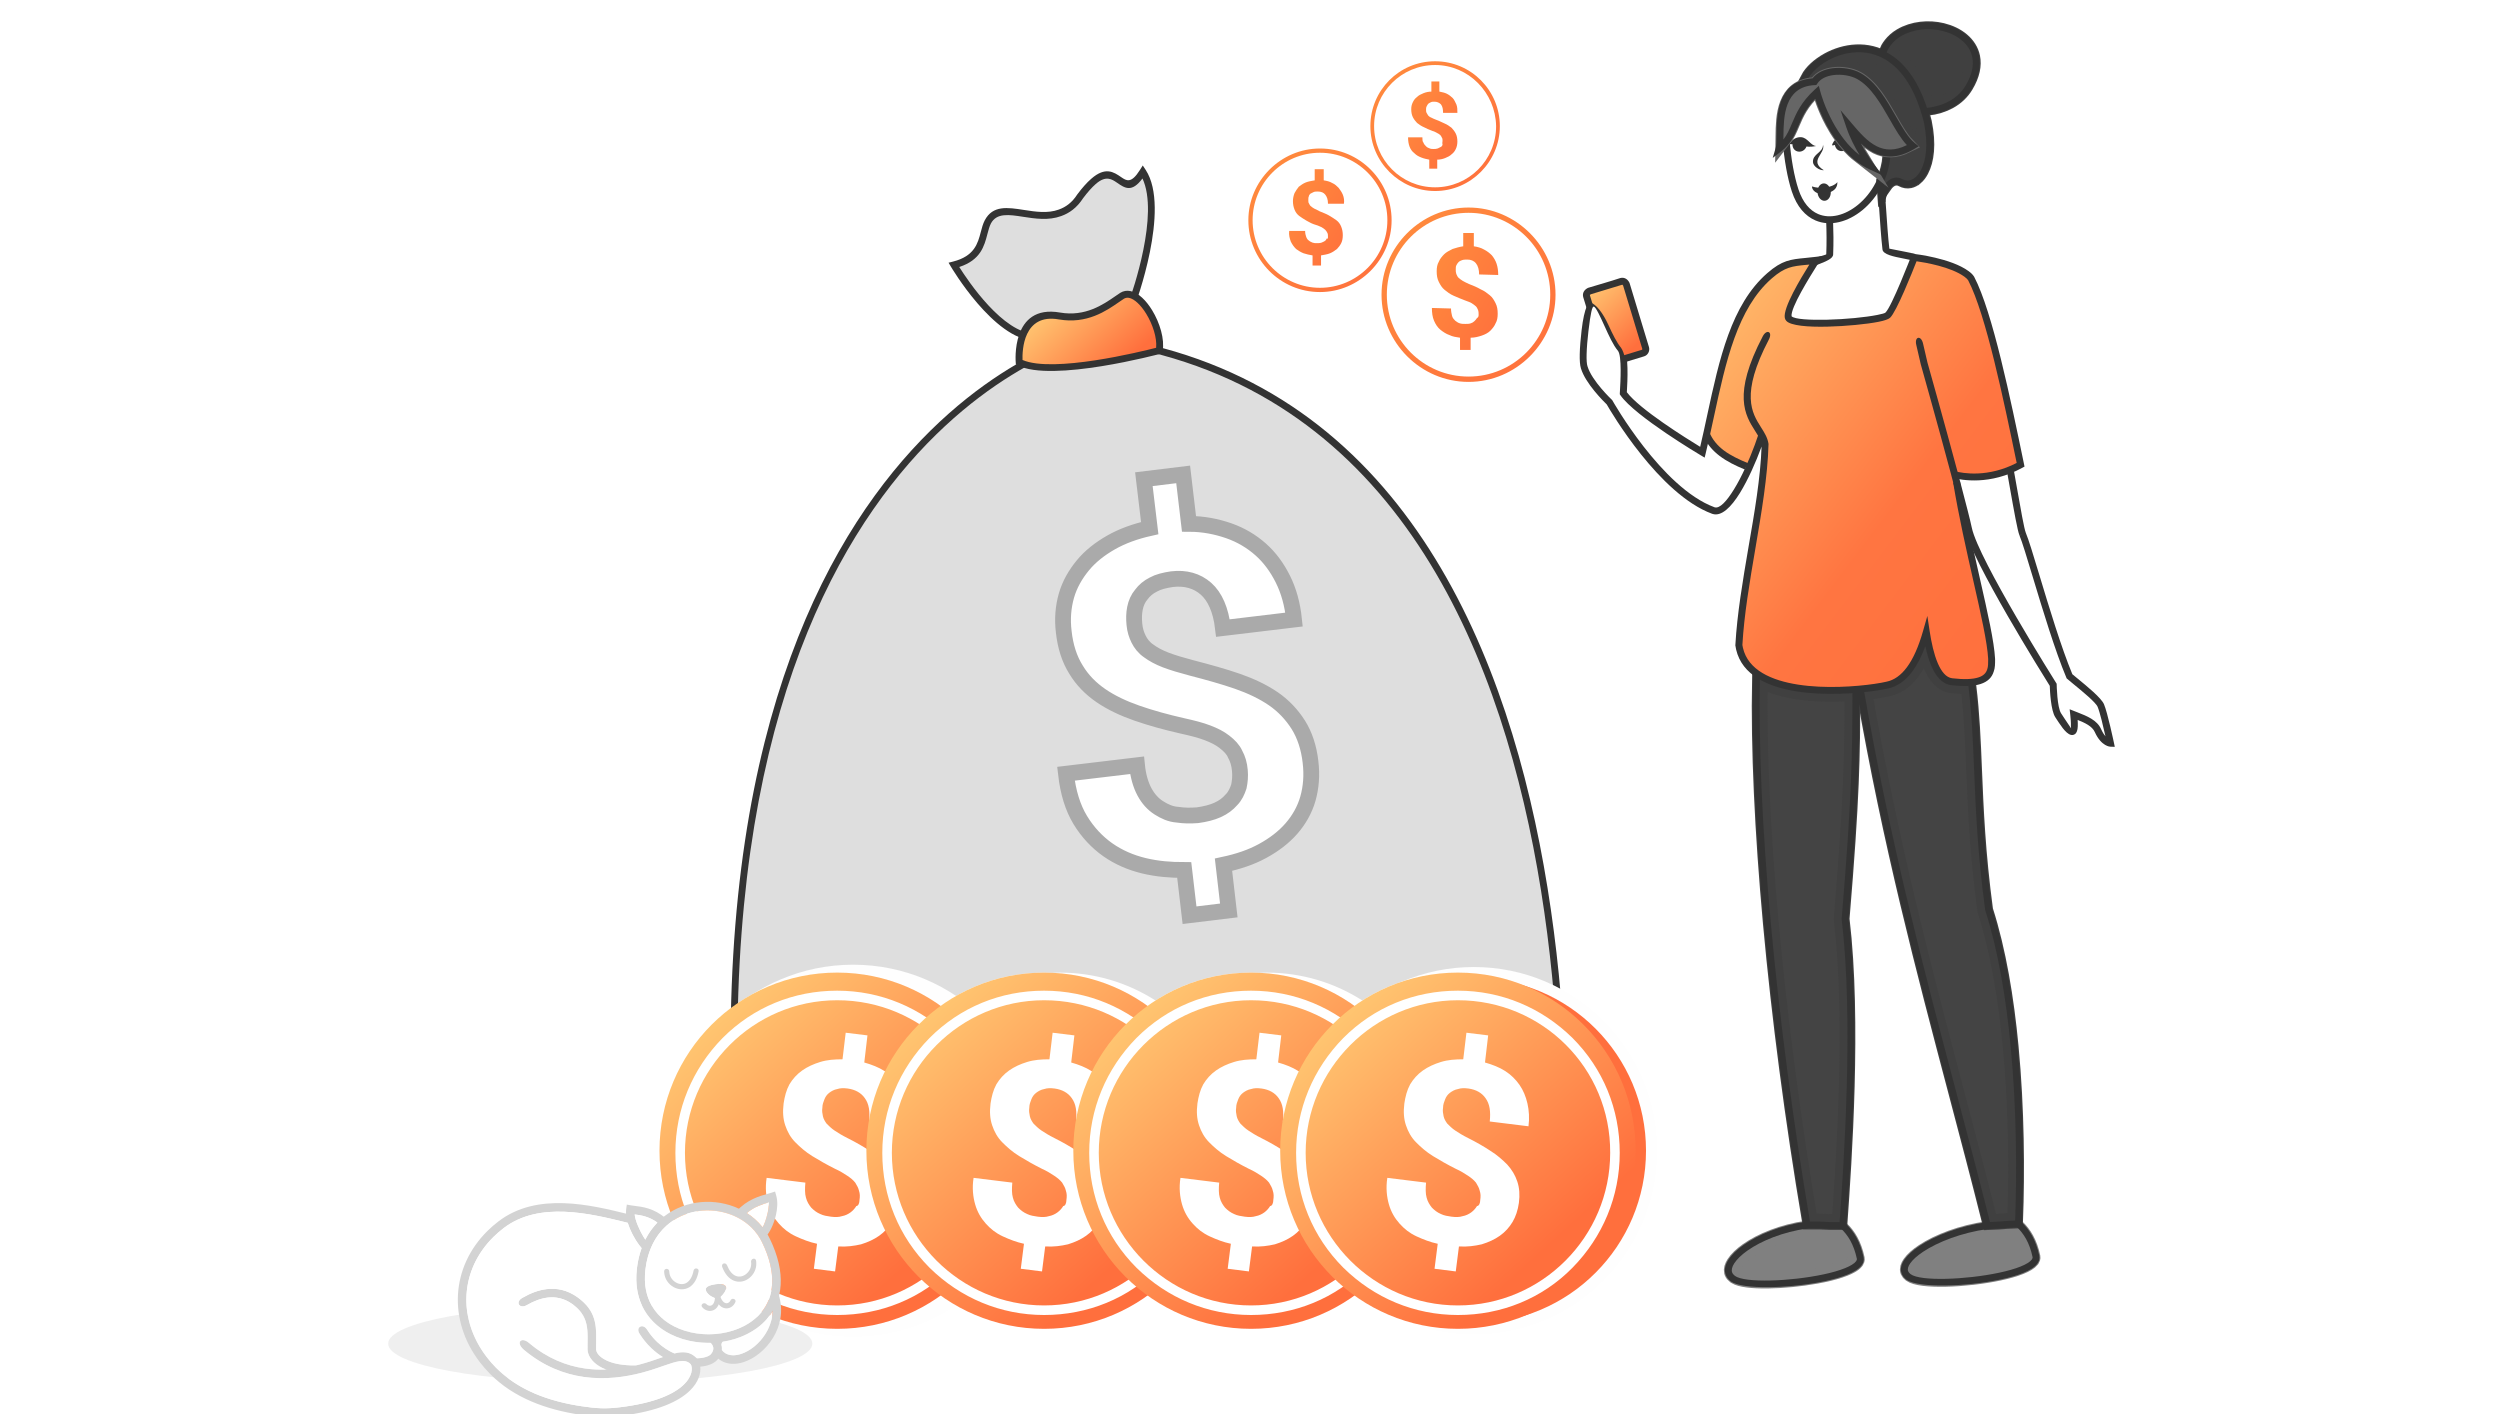 <svg width="449" height="254" viewBox="0 0 449 254" fill="none" xmlns="http://www.w3.org/2000/svg">
<g clip-path="url(#clip0_4305_47211)">
<path fill-rule="evenodd" clip-rule="evenodd" d="M259.079 25.332C259.079 25.143 259.079 24.853 258.983 24.761C258.886 24.567 258.794 24.378 258.697 24.282C258.508 24.093 258.315 23.996 258.126 23.899C257.937 23.802 257.648 23.613 257.27 23.517C256.699 23.323 256.128 23.038 255.746 22.849C255.272 22.655 254.89 22.37 254.508 22.084C254.222 21.798 253.937 21.416 253.744 21.034C253.555 20.651 253.458 20.172 253.458 19.601C253.458 19.122 253.555 18.74 253.744 18.362C253.932 17.979 254.126 17.694 254.508 17.408C254.793 17.122 255.175 16.929 255.649 16.74C256.124 16.547 256.602 16.454 257.077 16.454V14.635H258.508V16.45C258.983 16.547 259.461 16.639 259.843 16.832C260.225 17.021 260.608 17.311 260.893 17.597C261.178 17.883 261.372 18.362 261.56 18.744C261.749 19.223 261.749 19.698 261.749 20.273H259.176C259.176 19.605 259.079 19.126 258.794 18.744C258.508 18.458 258.126 18.265 257.648 18.265C257.362 18.265 257.173 18.265 256.98 18.362C256.791 18.458 256.598 18.551 256.501 18.647C256.405 18.744 256.313 18.933 256.216 19.126C256.119 19.32 256.119 19.509 256.119 19.698C256.119 19.891 256.119 20.08 256.216 20.269C256.313 20.458 256.405 20.555 256.501 20.748C256.598 20.845 256.787 21.034 257.072 21.13C257.261 21.227 257.643 21.416 257.933 21.513C258.504 21.702 258.983 21.992 259.457 22.181C259.931 22.374 260.313 22.66 260.695 22.945C260.981 23.231 261.266 23.613 261.459 23.996C261.648 24.378 261.745 24.857 261.745 25.428C261.745 25.908 261.648 26.382 261.459 26.765C261.271 27.147 261.077 27.433 260.695 27.718C260.41 28.004 260.028 28.197 259.554 28.386C259.079 28.575 258.601 28.672 258.126 28.672V30.294H256.695V28.672C256.22 28.575 255.742 28.483 255.267 28.29C254.789 28.101 254.407 27.907 254.029 27.525C253.647 27.239 253.361 26.857 253.173 26.378C252.984 25.899 252.887 25.327 252.887 24.659H255.461C255.461 25.042 255.461 25.424 255.649 25.613C255.746 25.899 255.935 26.092 256.124 26.281C256.313 26.474 256.506 26.567 256.791 26.663C256.98 26.76 257.266 26.76 257.459 26.76C257.744 26.76 257.937 26.76 258.223 26.663C258.412 26.567 258.605 26.47 258.794 26.378C258.983 26.281 259.079 26.092 259.079 25.899C258.987 25.714 259.079 25.521 259.079 25.332Z" fill="url(#paint0_linear_4305_47211)"/>
<path fill-rule="evenodd" clip-rule="evenodd" d="M194.001 147.271C192.666 145.074 191.81 142.305 191.428 138.961L204.194 137.436C204.383 139.343 204.862 140.969 205.529 142.208C206.197 143.452 207.053 144.406 208.103 145.074C209.152 145.742 210.197 146.221 211.436 146.313C212.674 146.502 213.816 146.502 215.054 146.41C216.389 146.221 217.628 145.935 218.673 145.456C219.723 144.977 220.482 144.406 221.15 143.641C221.817 142.973 222.199 142.112 222.485 141.255C222.674 140.398 222.77 139.44 222.674 138.389C222.577 137.242 222.292 136.289 221.817 135.432C221.435 134.57 220.768 133.902 219.911 133.234C219.055 132.566 218.102 132.087 216.864 131.613C215.625 131.133 214.102 130.751 212.384 130.373C209.429 129.705 206.667 128.94 204.19 128.079C201.713 127.218 199.522 126.172 197.712 124.928C197.032 124.462 196.39 123.952 195.798 123.403C194.81 122.484 193.949 121.443 193.233 120.252C192.091 118.437 191.327 116.147 191.042 113.471C190.756 111.181 190.945 108.983 191.52 106.979C192.091 104.975 193.141 103.16 194.476 101.534C195.811 99.912 197.523 98.576 199.526 97.429C201.529 96.282 203.909 95.425 206.482 94.85L205.433 86.064L212.485 85.203L213.535 94.085C216.108 94.085 218.489 94.564 220.68 95.324C222.871 96.089 224.777 97.236 226.398 98.669C228.018 100.101 229.353 101.917 230.398 104.017C231.448 106.118 232.111 108.504 232.401 111.273L219.635 112.803C219.253 109.555 218.208 107.168 216.587 105.736C214.967 104.303 212.872 103.732 210.492 104.017C209.157 104.211 208.015 104.496 207.159 104.971C206.206 105.45 205.538 106.021 204.967 106.786C204.396 107.454 204.014 108.315 203.825 109.269C203.636 110.223 203.636 111.181 203.729 112.135C203.825 113.185 204.111 114.046 204.493 114.811C204.875 115.576 205.446 116.336 206.302 116.912C207.066 117.483 208.111 118.059 209.35 118.533C210.588 119.008 212.209 119.487 214.018 119.966C216.974 120.731 219.736 121.496 222.213 122.353C223.144 122.678 224.04 123.025 224.887 123.403C226.288 124.027 227.566 124.73 228.695 125.504C230.504 126.743 232.028 128.369 233.174 130.184C234.316 131.999 235.08 134.289 235.365 136.869C235.651 139.255 235.462 141.453 234.891 143.457C234.32 145.461 233.271 147.276 231.936 148.805C230.6 150.335 228.888 151.671 226.789 152.818C224.694 153.965 222.406 154.729 219.736 155.301L220.689 163.515L213.636 164.372L212.683 156.254C210.206 156.254 207.822 156.065 205.441 155.49C203.061 154.918 200.87 153.96 198.964 152.624C197.054 151.284 195.337 149.469 194.001 147.271ZM268.065 123.403C257.797 95.588 239.669 71.284 208.12 62.978C206.829 63.317 190.291 67.593 183.87 65.404C166.287 75.332 133.943 103.934 131.936 180.549C137.14 176.853 143.499 174.682 150.363 174.682C150.842 174.682 151.32 174.691 151.79 174.713C152.264 174.691 152.739 174.682 153.222 174.682C159.203 174.682 164.798 176.33 169.585 179.2C169.848 179.358 170.112 179.521 170.371 179.688C175.324 176.519 181.209 174.682 187.52 174.682C187.998 174.682 188.477 174.691 188.947 174.713C189.421 174.691 189.895 174.682 190.374 174.682C196.685 174.682 202.569 176.519 207.523 179.688C212.477 176.519 218.361 174.682 224.672 174.682C225.151 174.682 225.629 174.691 226.099 174.713C226.573 174.691 227.048 174.682 227.526 174.682C233.837 174.682 239.722 176.519 244.675 179.688C249.629 176.519 255.514 174.682 261.824 174.682C262.303 174.682 262.777 174.691 263.251 174.713C263.726 174.691 264.2 174.682 264.679 174.682C270.072 174.682 275.153 176.022 279.606 178.387C278.055 160.843 274.705 141.387 268.065 123.403Z" fill="#DEDEDE"/>
<path fill-rule="evenodd" clip-rule="evenodd" d="M263.748 68.59C255.171 68.59 248.123 61.523 248.123 52.932C248.123 44.34 255.175 37.273 263.748 37.273C272.324 37.273 279.373 44.34 279.373 52.932C279.377 61.523 272.324 68.59 263.748 68.59ZM263.748 38.222C255.65 38.222 249.076 44.81 249.076 52.927C249.076 61.044 255.65 67.632 263.748 67.632C271.846 67.632 278.424 61.044 278.424 52.927C278.424 44.81 271.85 38.222 263.748 38.222Z" fill="url(#paint1_linear_4305_47211)"/>
<path fill-rule="evenodd" clip-rule="evenodd" d="M265.561 56.557C265.561 56.272 265.561 55.986 265.465 55.696C265.368 55.502 265.276 55.217 265.082 55.028C264.889 54.839 264.604 54.645 264.318 54.456C264.033 54.263 263.651 54.171 263.177 53.977C262.412 53.692 261.749 53.406 261.082 53.116C260.414 52.83 259.94 52.448 259.461 52.066C258.987 51.683 258.697 51.204 258.412 50.633C258.126 50.062 258.03 49.486 258.03 48.721C258.03 48.053 258.126 47.482 258.412 47.003C258.601 46.524 258.983 46.049 259.365 45.667C259.747 45.284 260.318 44.999 260.889 44.713C261.459 44.524 262.127 44.331 262.794 44.234V41.848H264.7V44.234C265.368 44.331 266.035 44.52 266.51 44.805C267.081 45.091 267.559 45.473 267.937 45.856C268.319 46.335 268.604 46.809 268.793 47.385C268.982 47.956 269.079 48.624 269.079 49.389L265.649 49.292C265.649 48.431 265.46 47.763 265.078 47.288C264.696 46.809 264.125 46.62 263.554 46.62C263.172 46.62 262.887 46.62 262.601 46.717C262.316 46.814 262.127 46.906 261.934 47.099C261.745 47.288 261.648 47.482 261.552 47.671C261.455 47.86 261.455 48.15 261.455 48.435C261.455 48.721 261.455 48.915 261.552 49.2C261.648 49.394 261.741 49.679 261.934 49.868C262.123 50.057 262.408 50.251 262.698 50.44C262.983 50.629 263.458 50.822 263.84 51.011C264.599 51.297 265.271 51.582 265.934 51.965C266.602 52.25 267.076 52.633 267.555 53.015C268.029 53.397 268.319 53.876 268.604 54.448C268.89 55.019 268.987 55.595 268.987 56.355C268.987 57.023 268.89 57.594 268.604 58.073C268.416 58.553 268.034 59.027 267.651 59.41C267.269 59.792 266.699 60.078 266.128 60.271C265.557 60.46 264.889 60.653 264.125 60.653V62.851H262.219V60.653C261.552 60.556 260.884 60.464 260.313 60.174C259.742 59.985 259.171 59.603 258.693 59.221C258.219 58.838 257.836 58.267 257.551 57.599C257.266 56.931 257.169 56.166 257.169 55.309L260.599 55.406C260.599 55.885 260.695 56.359 260.788 56.742C260.884 57.124 261.17 57.41 261.358 57.599C261.644 57.788 261.837 57.981 262.215 58.078C262.5 58.175 262.882 58.175 263.168 58.175C263.55 58.175 263.835 58.175 264.121 58.078C264.406 57.981 264.595 57.885 264.788 57.696C264.981 57.502 265.17 57.313 265.267 57.124C265.465 57.036 265.561 56.843 265.561 56.557Z" fill="url(#paint2_linear_4305_47211)"/>
<path fill-rule="evenodd" clip-rule="evenodd" d="M237.069 52.452C229.924 52.452 224.206 46.629 224.206 39.562C224.206 32.495 230.016 26.672 237.069 26.672C244.219 26.672 249.932 32.495 249.932 39.562C249.932 46.625 244.122 52.452 237.069 52.452ZM237.069 27.433C230.398 27.433 224.97 32.878 224.97 39.558C224.97 46.242 230.403 51.688 237.069 51.688C243.74 51.688 249.172 46.242 249.172 39.558C249.172 32.873 243.74 27.433 237.069 27.433Z" fill="url(#paint3_linear_4305_47211)"/>
<path fill-rule="evenodd" clip-rule="evenodd" d="M238.501 42.52C238.501 42.234 238.501 42.041 238.404 41.852C238.307 41.663 238.215 41.47 238.022 41.281C237.833 41.087 237.64 40.995 237.354 40.802C237.069 40.705 236.784 40.516 236.402 40.419C235.734 40.23 235.163 39.94 234.689 39.655C234.21 39.369 233.736 39.083 233.354 38.793C232.972 38.508 232.686 38.125 232.497 37.646C232.309 37.167 232.212 36.693 232.212 36.117C232.212 35.638 232.309 35.163 232.497 34.684C232.686 34.302 232.972 33.919 233.262 33.537C233.644 33.251 234.026 32.966 234.5 32.772C234.974 32.583 235.55 32.487 236.12 32.39V30.386H237.741V32.39C238.312 32.487 238.791 32.583 239.265 32.869C239.739 33.058 240.121 33.44 240.411 33.73C240.696 34.113 240.982 34.495 241.175 34.97C241.364 35.449 241.461 36.02 241.364 36.592H238.505C238.505 35.827 238.316 35.352 238.026 34.97C237.741 34.587 237.267 34.398 236.691 34.398C236.406 34.398 236.12 34.398 235.927 34.495C235.738 34.592 235.545 34.684 235.356 34.781C235.26 34.877 235.071 35.066 235.071 35.26C234.974 35.449 234.974 35.642 234.974 35.928C234.974 36.121 234.974 36.407 235.071 36.499C235.168 36.688 235.26 36.882 235.356 36.978C235.545 37.167 235.738 37.264 236.024 37.457C236.309 37.554 236.595 37.743 236.977 37.936C237.644 38.222 238.215 38.415 238.69 38.701C239.164 38.987 239.642 39.272 240.025 39.562C240.407 39.848 240.692 40.23 240.881 40.709C241.07 41.188 241.166 41.663 241.166 42.239C241.166 42.81 241.07 43.289 240.881 43.672C240.692 44.054 240.407 44.436 240.117 44.722C239.735 45.008 239.353 45.293 238.878 45.487C238.404 45.68 237.829 45.772 237.258 45.869V47.684H235.734V45.869C235.163 45.772 234.684 45.68 234.114 45.487C233.635 45.298 233.161 45.008 232.779 44.722C232.396 44.34 232.111 43.957 231.826 43.386C231.637 42.815 231.444 42.239 231.54 41.474H234.399C234.399 41.953 234.496 42.239 234.588 42.525C234.684 42.81 234.873 43.096 235.062 43.193C235.251 43.386 235.536 43.478 235.73 43.575C236.015 43.672 236.204 43.672 236.489 43.672C236.775 43.672 237.06 43.672 237.35 43.575C237.539 43.478 237.824 43.386 237.921 43.289C238.11 43.193 238.206 43.004 238.303 42.81C238.501 42.999 238.501 42.709 238.501 42.52Z" fill="url(#paint4_linear_4305_47211)"/>
<path fill-rule="evenodd" clip-rule="evenodd" d="M257.744 34.306C251.364 34.306 246.12 29.054 246.12 22.655C246.12 16.256 251.267 11.005 257.744 11.005C264.222 11.005 269.369 16.256 269.369 22.655C269.369 29.054 264.13 34.306 257.744 34.306ZM257.744 11.677C251.741 11.677 246.788 16.547 246.788 22.66C246.788 28.676 251.649 33.642 257.744 33.642C263.748 33.642 268.701 28.773 268.701 22.66C268.609 16.643 263.748 11.677 257.744 11.677Z" fill="url(#paint5_linear_4305_47211)"/>
<path fill-rule="evenodd" clip-rule="evenodd" d="M171.323 47.583C171.323 47.583 178.851 60.381 185.807 60.57C192.763 60.759 203.245 54.65 203.245 54.65C203.245 54.65 209.631 37.558 205.248 30.874C201.559 36.741 200.962 28.584 196.386 32.592C195.622 33.26 194.862 34.122 194.006 35.264C192.956 36.886 191.718 37.747 190.387 38.226C185.433 40.041 179.619 35.743 177.428 39.848C176.216 42.169 176.949 46.159 171.323 47.583Z" fill="#DEDEDE"/>
<path fill-rule="evenodd" clip-rule="evenodd" d="M172.281 47.952C173.932 50.572 180.146 59.792 185.824 59.946C192.065 60.117 201.287 55.041 202.736 54.219C203.408 52.347 208.208 38.512 205.187 32.052C203.268 34.636 202.038 33.792 200.65 32.838C199.693 32.179 198.621 31.445 196.79 33.054C196.434 33.366 196.07 33.73 195.692 34.157C195.31 34.587 194.924 35.066 194.52 35.603C193.958 36.473 193.338 37.145 192.68 37.659C192.016 38.182 191.314 38.547 190.589 38.806C188.301 39.646 185.912 39.272 183.734 38.934C181.213 38.543 179.009 38.2 177.972 40.129C177.7 40.657 177.529 41.316 177.344 42.01C176.778 44.194 176.124 46.7 172.281 47.952ZM185.789 61.189C178.486 60.987 170.81 47.934 170.788 47.899L170.362 47.183L171.17 46.977C175.017 46.005 175.618 43.698 176.141 41.698C176.343 40.934 176.532 40.204 176.866 39.562L176.87 39.554C178.319 36.838 180.932 37.242 183.923 37.708C185.947 38.024 188.169 38.371 190.168 37.637L190.172 37.633C190.778 37.418 191.367 37.11 191.915 36.679C192.473 36.244 192.996 35.673 193.479 34.921L193.505 34.886C193.953 34.288 194.366 33.774 194.766 33.331C195.17 32.873 195.569 32.474 195.978 32.117C198.533 29.876 200.022 30.896 201.357 31.81C202.315 32.465 203.149 33.04 204.726 30.535L205.239 29.718L205.771 30.526C210.325 37.475 203.852 54.808 203.834 54.856L203.755 55.067L203.562 55.182C203.527 55.204 192.925 61.383 185.789 61.189Z" fill="#333333"/>
<path fill-rule="evenodd" clip-rule="evenodd" d="M278.947 234.773C278.995 234.307 297.343 72.691 195.082 61.203C191.797 62.055 116.192 83.273 135.633 234.764L134.404 234.918C114.422 79.195 194.664 60.025 194.893 59.968L195.007 59.937L195.117 59.95C298.739 71.478 280.233 234.434 280.181 234.905L278.947 234.773Z" fill="#333333"/>
<path fill-rule="evenodd" clip-rule="evenodd" d="M208.199 62.956C208.199 62.956 188.951 68.111 183.045 65.057C183.045 65.057 182.188 55.318 190.286 56.751C195.811 57.704 199.434 54.461 201.529 53.12C204.484 51.305 208.959 58.847 208.199 62.956Z" fill="url(#paint6_linear_4305_47211)"/>
<path fill-rule="evenodd" clip-rule="evenodd" d="M208.357 63.554C208.3 63.567 188.881 68.771 182.759 65.606L182.452 65.448L182.425 65.105C182.421 65.075 181.494 54.562 190.392 56.135C194.928 56.918 198.16 54.681 200.251 53.235C200.584 53.006 200.887 52.791 201.195 52.597L201.204 52.589C201.766 52.242 202.367 52.154 202.982 52.268C203.711 52.404 204.445 52.835 205.125 53.463C205.771 54.057 206.386 54.839 206.921 55.714C208.305 57.972 209.201 60.93 208.805 63.066L208.735 63.453L208.357 63.554ZM183.646 64.653C189.175 67.043 204.941 63.154 207.642 62.46C207.813 60.658 207.027 58.258 205.867 56.364C205.389 55.582 204.849 54.896 204.291 54.382C203.773 53.903 203.25 53.582 202.763 53.494C202.446 53.437 202.139 53.481 201.854 53.657C201.599 53.819 201.291 54.03 200.958 54.263C198.7 55.828 195.218 58.24 190.181 57.37H190.176C183.747 56.223 183.589 63.005 183.646 64.653Z" fill="#333333"/>
<path d="M153.222 238.658C170.849 238.658 185.139 224.335 185.139 206.668C185.139 189 170.849 174.678 153.222 174.678C135.594 174.678 121.3 189 121.3 206.668C121.3 224.335 135.594 238.658 153.222 238.658Z" stroke="#FEFEFE" stroke-width="2.835" stroke-miterlimit="22.926"/>
<path fill-rule="evenodd" clip-rule="evenodd" d="M150.363 238.658C167.99 238.658 182.28 224.335 182.28 206.668C182.28 189.001 167.99 174.678 150.363 174.678C132.735 174.678 118.445 189.001 118.445 206.668C118.441 224.335 132.735 238.658 150.363 238.658Z" fill="url(#paint7_linear_4305_47211)"/>
<path fill-rule="evenodd" clip-rule="evenodd" d="M150.363 236.175C142.55 236.175 135.309 233.12 129.78 227.675C124.255 222.138 121.3 214.877 121.3 207.05C121.3 199.219 124.347 191.963 129.78 186.425C135.304 180.888 142.546 177.926 150.363 177.926C158.175 177.926 165.417 180.98 170.946 186.425C176.47 191.963 179.426 199.219 179.426 207.05C179.426 214.882 176.378 222.138 170.946 227.675C165.513 233.213 158.175 236.175 150.363 236.175ZM150.363 179.644C135.309 179.644 123.017 191.963 123.017 207.05C123.017 222.138 135.309 234.456 150.363 234.456C165.417 234.456 177.709 222.138 177.709 207.05C177.805 191.866 165.513 179.644 150.363 179.644Z" fill="white"/>
<path fill-rule="evenodd" clip-rule="evenodd" d="M154.363 215.55C154.46 214.882 154.46 214.403 154.267 213.831C154.17 213.352 153.885 212.878 153.599 212.399C153.217 211.924 152.743 211.542 152.168 211.159C151.597 210.777 150.833 210.302 149.976 209.92C148.452 209.155 147.117 208.391 145.879 207.63C144.641 206.866 143.688 206.009 142.831 205.147C141.975 204.286 141.404 203.235 141.022 202.093C140.64 200.946 140.548 199.706 140.737 198.177C140.925 196.938 141.211 195.791 141.786 194.74C142.357 193.786 143.121 192.925 144.074 192.257C145.027 191.589 146.077 191.11 147.315 190.728C148.553 190.345 149.888 190.249 151.316 190.249L151.887 185.476L155.795 185.955L155.224 190.824C156.559 191.207 157.798 191.681 158.847 192.354C159.897 193.022 160.753 193.883 161.421 194.837C162.088 195.791 162.562 196.938 162.848 198.177C163.133 199.416 163.23 200.853 163.037 202.282L156.081 201.42C156.269 199.605 156.081 198.269 155.316 197.219C154.649 196.265 153.599 195.689 152.269 195.5C151.505 195.404 150.934 195.404 150.363 195.597C149.792 195.694 149.313 195.98 148.935 196.265C148.553 196.551 148.268 196.933 148.079 197.412C147.89 197.891 147.697 198.366 147.697 198.942C147.6 199.513 147.697 199.992 147.794 200.471C147.89 200.95 148.176 201.425 148.461 201.807C148.843 202.189 149.318 202.668 149.888 203.046C150.459 203.429 151.223 203.908 152.176 204.382C153.7 205.147 155.035 205.912 156.177 206.672C157.416 207.437 158.368 208.298 159.225 209.155C160.081 210.109 160.652 211.067 161.034 212.21C161.416 213.357 161.508 214.596 161.32 216.029C161.131 217.365 160.749 218.512 160.178 219.466C159.607 220.419 158.843 221.281 157.89 221.949C156.937 222.617 155.887 223.096 154.649 223.478C153.41 223.764 152.075 223.957 150.552 223.86L149.981 228.348L146.169 227.869L146.74 223.381C145.405 223.096 144.166 222.617 142.928 222.045C141.689 221.474 140.737 220.709 139.88 219.751C139.024 218.798 138.356 217.651 137.974 216.315C137.592 214.978 137.403 213.352 137.689 211.542L144.645 212.399C144.548 213.449 144.548 214.403 144.742 215.075C144.93 215.84 145.312 216.411 145.695 216.89C146.169 217.369 146.648 217.752 147.315 218.037C147.886 218.323 148.553 218.42 149.221 218.516C149.985 218.613 150.653 218.613 151.223 218.42C151.794 218.323 152.365 218.037 152.747 217.752C153.129 217.466 153.511 217.084 153.797 216.605C154.175 216.6 154.363 216.024 154.363 215.55Z" fill="white"/>
<path fill-rule="evenodd" clip-rule="evenodd" d="M222.682 138.394C222.586 137.247 222.3 136.293 221.826 135.436C221.444 134.575 220.777 133.907 219.92 133.239C219.064 132.571 218.111 132.092 216.872 131.617C215.634 131.138 214.11 130.755 212.393 130.378C209.438 129.71 206.675 128.945 204.199 128.083C201.722 127.222 199.53 126.176 197.721 124.932C195.912 123.689 194.388 122.164 193.242 120.252C192.1 118.437 191.336 116.147 191.05 113.471C190.765 111.181 190.954 108.983 191.529 106.979C192.1 104.975 193.149 103.16 194.484 101.534C195.819 99.912 197.532 98.576 199.535 97.429C201.537 96.282 203.917 95.425 206.491 94.85L205.441 86.064L212.494 85.203L213.544 94.085C216.117 94.085 218.497 94.564 220.689 95.324C222.88 96.089 224.786 97.236 226.406 98.669C228.027 100.101 229.362 101.916 230.407 104.017C231.457 106.118 232.12 108.504 232.41 111.273L219.644 112.803C219.261 109.555 218.216 107.168 216.596 105.736C214.975 104.303 212.881 103.732 210.5 104.017C209.165 104.211 208.024 104.496 207.167 104.971C206.214 105.45 205.547 106.021 204.976 106.786C204.405 107.454 204.023 108.315 203.834 109.269C203.645 110.223 203.645 111.176 203.737 112.135C203.834 113.185 204.119 114.046 204.502 114.811C204.884 115.576 205.455 116.336 206.311 116.912C207.075 117.483 208.12 118.059 209.359 118.533C210.597 119.008 212.217 119.487 214.027 119.966C216.982 120.731 219.745 121.496 222.221 122.353C224.698 123.214 226.89 124.264 228.699 125.504C230.508 126.743 232.032 128.369 233.178 130.184C234.32 131.999 235.084 134.289 235.37 136.869C235.655 139.255 235.466 141.453 234.895 143.457C234.324 145.461 233.275 147.276 231.94 148.805C230.605 150.335 228.892 151.671 226.793 152.818C224.698 153.965 222.41 154.729 219.74 155.301L220.693 163.515L213.64 164.372L212.687 156.254C210.211 156.254 207.826 156.065 205.446 155.49C203.066 154.918 200.874 153.96 198.968 152.624C197.062 151.288 195.345 149.473 194.015 147.276C192.68 145.078 191.823 142.31 191.441 138.965L204.207 137.44C204.396 139.347 204.875 140.974 205.542 142.213C206.21 143.457 207.066 144.41 208.116 145.078C209.165 145.746 210.211 146.225 211.449 146.318C212.687 146.507 213.829 146.507 215.068 146.414C216.403 146.225 217.641 145.94 218.686 145.461C219.736 144.982 220.495 144.41 221.163 143.646C221.831 142.978 222.213 142.116 222.498 141.259C222.682 140.398 222.779 139.444 222.682 138.394Z" fill="white" stroke="#AAAAAA" stroke-width="2.835" stroke-miterlimit="22.926"/>
<path fill-rule="evenodd" clip-rule="evenodd" d="M187.524 238.658C205.151 238.658 219.441 224.335 219.441 206.668C219.441 189.001 205.151 174.678 187.524 174.678C169.896 174.678 155.602 189.001 155.602 206.668C155.602 224.335 169.896 238.658 187.524 238.658Z" fill="url(#paint8_linear_4305_47211)"/>
<path fill-rule="evenodd" clip-rule="evenodd" d="M187.524 236.175C179.711 236.175 172.47 233.12 166.941 227.675C161.416 222.138 158.461 214.877 158.461 207.05C158.461 199.219 161.508 191.963 166.941 186.425C172.465 180.888 179.707 177.926 187.524 177.926C195.336 177.926 202.578 180.98 208.107 186.425C213.631 191.963 216.587 199.219 216.587 207.05C216.587 214.882 213.539 222.138 208.107 227.675C202.675 233.213 195.336 236.175 187.524 236.175ZM187.524 179.644C172.47 179.644 160.178 191.963 160.178 207.05C160.178 222.138 172.47 234.456 187.524 234.456C202.578 234.456 214.87 222.138 214.87 207.05C214.966 191.866 202.675 179.644 187.524 179.644Z" fill="white"/>
<path fill-rule="evenodd" clip-rule="evenodd" d="M191.524 215.55C191.621 214.882 191.621 214.403 191.428 213.831C191.331 213.352 191.046 212.878 190.76 212.399C190.378 211.924 189.904 211.542 189.333 211.159C188.762 210.777 187.998 210.302 187.142 209.92C185.618 209.155 184.283 208.391 183.044 207.63C181.806 206.866 180.853 206.009 179.997 205.147C179.14 204.286 178.569 203.235 178.187 202.093C177.805 200.946 177.713 199.706 177.902 198.177C178.091 196.938 178.376 195.791 178.951 194.74C179.522 193.786 180.286 192.925 181.239 192.257C182.192 191.589 183.242 191.11 184.48 190.728C185.719 190.345 187.054 190.249 188.481 190.249L189.052 185.476L192.96 185.955L192.389 190.824C193.724 191.207 194.963 191.681 196.008 192.354C197.058 193.022 197.914 193.883 198.582 194.837C199.249 195.791 199.723 196.938 200.013 198.177C200.299 199.416 200.395 200.853 200.202 202.282L193.246 201.42C193.435 199.605 193.246 198.269 192.482 197.219C191.814 196.265 190.765 195.689 189.434 195.5C188.67 195.404 188.099 195.404 187.528 195.597C186.957 195.694 186.478 195.98 186.101 196.265C185.719 196.551 185.433 196.933 185.244 197.412C185.056 197.891 184.862 198.366 184.862 198.942C184.766 199.513 184.862 199.992 184.959 200.471C185.056 200.95 185.341 201.425 185.626 201.807C186.009 202.189 186.483 202.668 187.054 203.046C187.625 203.429 188.389 203.908 189.342 204.382C190.866 205.147 192.201 205.912 193.342 206.672C194.581 207.437 195.534 208.298 196.39 209.155C197.246 210.109 197.817 211.067 198.199 212.21C198.581 213.357 198.678 214.596 198.485 216.029C198.296 217.365 197.914 218.512 197.343 219.466C196.772 220.419 196.008 221.281 195.055 221.949C194.102 222.617 193.053 223.096 191.814 223.478C190.576 223.764 189.241 223.957 187.717 223.86L187.146 228.348L183.334 227.869L183.905 223.381C182.57 223.096 181.332 222.617 180.093 222.045C178.855 221.474 177.902 220.709 177.045 219.751C176.189 218.798 175.522 217.651 175.14 216.315C174.757 214.978 174.569 213.352 174.854 211.542L181.81 212.399C181.714 213.449 181.714 214.403 181.907 215.075C182.096 215.84 182.478 216.411 182.86 216.89C183.334 217.369 183.813 217.752 184.48 218.037C185.051 218.323 185.719 218.42 186.386 218.516C187.15 218.613 187.813 218.613 188.389 218.42C188.96 218.323 189.531 218.037 189.913 217.752C190.295 217.466 190.677 217.084 190.962 216.605C191.335 216.6 191.524 216.024 191.524 215.55Z" fill="white"/>
<path fill-rule="evenodd" clip-rule="evenodd" d="M224.685 238.658C242.313 238.658 256.603 224.335 256.603 206.668C256.603 189.001 242.313 174.678 224.685 174.678C207.057 174.678 192.767 189.001 192.767 206.668C192.763 224.335 207.053 238.658 224.685 238.658Z" fill="url(#paint9_linear_4305_47211)"/>
<path fill-rule="evenodd" clip-rule="evenodd" d="M224.685 236.175C216.872 236.175 209.631 233.12 204.102 227.675C198.577 222.138 195.622 214.877 195.622 207.05C195.622 199.219 198.67 191.963 204.102 186.425C209.626 180.888 216.872 177.926 224.685 177.926C232.497 177.926 239.739 180.98 245.268 186.425C250.797 191.963 253.748 199.219 253.748 207.05C253.748 214.882 250.7 222.138 245.268 227.675C239.831 233.213 232.497 236.175 224.685 236.175ZM224.685 179.644C209.631 179.644 197.339 191.963 197.339 207.05C197.339 222.138 209.631 234.456 224.685 234.456C239.739 234.456 252.031 222.138 252.031 207.05C252.123 191.866 239.831 179.644 224.685 179.644Z" fill="white"/>
<path fill-rule="evenodd" clip-rule="evenodd" d="M228.685 215.55C228.782 214.882 228.782 214.403 228.589 213.831C228.492 213.352 228.207 212.878 227.921 212.399C227.539 211.924 227.065 211.542 226.49 211.159C225.919 210.777 225.155 210.302 224.298 209.92C222.774 209.155 221.439 208.391 220.201 207.63C218.963 206.866 218.01 206.009 217.153 205.147C216.297 204.286 215.722 203.235 215.344 202.093C214.962 200.946 214.865 199.706 215.059 198.177C215.247 196.938 215.533 195.791 216.108 194.74C216.679 193.786 217.443 192.925 218.396 192.257C219.349 191.589 220.399 191.11 221.637 190.728C222.875 190.345 224.21 190.249 225.638 190.249L226.209 185.476L230.113 185.955L229.542 190.824C230.877 191.207 232.115 191.681 233.165 192.354C234.214 193.022 235.071 193.883 235.738 194.837C236.406 195.791 236.88 196.938 237.17 198.177C237.455 199.416 237.552 200.853 237.359 202.282L230.403 201.42C230.591 199.605 230.403 198.269 229.638 197.219C228.971 196.265 227.926 195.689 226.591 195.5C225.827 195.404 225.256 195.404 224.685 195.597C224.114 195.694 223.635 195.98 223.253 196.265C222.871 196.551 222.586 196.933 222.397 197.412C222.208 197.891 222.015 198.366 222.015 198.942C221.918 199.513 222.015 199.992 222.111 200.471C222.208 200.95 222.493 201.425 222.779 201.807C223.161 202.189 223.635 202.668 224.21 203.046C224.781 203.429 225.545 203.908 226.498 204.382C228.022 205.147 229.357 205.912 230.499 206.672C231.738 207.437 232.691 208.298 233.547 209.155C234.403 210.109 234.979 211.067 235.356 212.21C235.738 213.357 235.835 214.596 235.642 216.029C235.453 217.365 235.071 218.512 234.5 219.466C233.929 220.419 233.165 221.281 232.212 221.949C231.259 222.617 230.209 223.096 228.971 223.478C227.732 223.764 226.397 223.957 224.874 223.86L224.303 228.348L220.491 227.869L221.062 223.381C219.727 223.096 218.488 222.617 217.25 222.045C216.011 221.474 215.059 220.709 214.202 219.751C213.341 218.798 212.678 217.651 212.296 216.315C211.914 214.978 211.725 213.352 212.011 211.542L218.967 212.399C218.87 213.449 218.87 214.403 219.064 215.075C219.252 215.84 219.634 216.411 220.017 216.89C220.495 217.369 220.97 217.752 221.637 218.037C222.208 218.323 222.875 218.42 223.543 218.516C224.307 218.613 224.975 218.613 225.545 218.42C226.116 218.323 226.687 218.037 227.069 217.752C227.451 217.466 227.829 217.084 228.119 216.605C228.492 216.6 228.685 216.024 228.685 215.55Z" fill="white"/>
<path fill-rule="evenodd" clip-rule="evenodd" d="M264.701 238.658C282.328 238.658 296.623 224.335 296.623 206.668C296.623 189.001 282.333 174.678 264.701 174.678C247.073 174.678 232.783 189.001 232.783 206.668C232.783 224.335 247.073 238.658 264.701 238.658Z" fill="#FF6F3D" stroke="#FEFEFE" stroke-width="2" stroke-miterlimit="22.926"/>
<path fill-rule="evenodd" clip-rule="evenodd" d="M261.842 238.658C279.469 238.658 293.759 224.335 293.759 206.668C293.759 189.001 279.469 174.678 261.842 174.678C244.214 174.678 229.92 189.001 229.92 206.668C229.924 224.335 244.214 238.658 261.842 238.658Z" fill="url(#paint10_linear_4305_47211)"/>
<path fill-rule="evenodd" clip-rule="evenodd" d="M261.842 236.175C254.029 236.175 246.788 233.12 241.259 227.675C235.734 222.138 232.779 214.877 232.779 207.05C232.779 199.219 235.826 191.963 241.259 186.425C246.783 180.888 254.025 177.926 261.842 177.926C269.654 177.926 276.896 180.98 282.425 186.425C287.949 191.963 290.905 199.219 290.905 207.05C290.905 214.882 287.857 222.138 282.425 227.675C276.992 233.213 269.659 236.175 261.842 236.175ZM261.842 179.644C246.788 179.644 234.496 191.963 234.496 207.05C234.496 222.138 246.788 234.456 261.842 234.456C276.896 234.456 289.188 222.138 289.188 207.05C289.284 191.866 276.992 179.644 261.842 179.644Z" fill="white"/>
<path fill-rule="evenodd" clip-rule="evenodd" d="M265.847 215.55C265.943 214.882 265.943 214.403 265.75 213.831C265.654 213.352 265.368 212.878 265.083 212.399C264.701 211.924 264.226 211.542 263.651 211.159C263.08 210.777 262.316 210.302 261.46 209.92C259.936 209.155 258.601 208.391 257.362 207.63C256.124 206.866 255.171 206.009 254.315 205.147C253.458 204.286 252.887 203.235 252.505 202.093C252.123 200.946 252.031 199.706 252.22 198.177C252.409 196.938 252.694 195.791 253.269 194.74C253.84 193.786 254.604 192.925 255.557 192.257C256.51 191.589 257.56 191.11 258.798 190.728C260.037 190.345 261.372 190.249 262.799 190.249L263.37 185.476L267.274 185.955L266.703 190.824C268.038 191.207 269.277 191.681 270.326 192.354C271.376 193.022 272.232 193.883 272.9 194.837C273.567 195.791 274.041 196.938 274.327 198.177C274.612 199.416 274.709 200.853 274.516 202.282L267.559 201.42C267.748 199.605 267.559 198.269 266.795 197.219C266.128 196.265 265.083 195.689 263.748 195.5C262.984 195.404 262.413 195.404 261.842 195.597C261.271 195.694 260.792 195.98 260.41 196.265C260.028 196.551 259.743 196.933 259.554 197.412C259.365 197.891 259.172 198.366 259.172 198.942C259.075 199.513 259.172 199.992 259.268 200.471C259.365 200.95 259.65 201.425 259.936 201.807C260.318 202.189 260.792 202.668 261.363 203.046C261.934 203.429 262.698 203.908 263.651 204.382C265.175 205.147 266.51 205.912 267.652 206.672C268.89 207.437 269.843 208.298 270.699 209.155C271.556 210.109 272.131 211.067 272.509 212.21C272.891 213.357 272.983 214.596 272.794 216.029C272.605 217.365 272.223 218.512 271.652 219.466C271.081 220.419 270.317 221.281 269.364 221.949C268.411 222.617 267.362 223.096 266.123 223.478C264.885 223.764 263.55 223.957 262.026 223.86L261.455 228.348L257.643 227.869L258.214 223.381C256.879 223.096 255.641 222.617 254.402 222.045C253.164 221.474 252.211 220.709 251.355 219.751C250.498 218.798 249.831 217.651 249.449 216.315C249.067 214.978 248.878 213.352 249.163 211.542L256.12 212.399C256.023 213.449 256.023 214.403 256.216 215.075C256.405 215.84 256.787 216.411 257.169 216.89C257.643 217.369 258.122 217.752 258.79 218.037C259.361 218.323 260.028 218.42 260.696 218.516C261.46 218.613 262.127 218.613 262.698 218.42C263.269 218.323 263.84 218.037 264.222 217.752C264.604 217.466 264.986 217.084 265.272 216.605C265.654 216.6 265.847 216.024 265.847 215.55Z" fill="white"/>
<path opacity="0.651" fill-rule="evenodd" clip-rule="evenodd" d="M107.808 248.302C128.848 248.302 145.9 245.177 145.9 241.318C145.9 237.464 128.848 234.335 107.808 234.335C86.768 234.339 69.716 237.464 69.716 241.323C69.716 245.177 86.768 248.302 107.808 248.302Z" fill="#E7E7E7"/>
<path fill-rule="evenodd" clip-rule="evenodd" d="M127.877 230.762C127.987 230.736 128.848 230.529 129.493 230.613C130.622 230.753 130.587 231.399 130.091 232.164C129.928 232.414 129.682 232.678 129.502 232.854L129.498 232.858C129.326 233.025 129.116 233.131 128.887 233.166C128.672 233.201 128.444 233.17 128.233 233.074C127.952 232.946 127.53 232.735 127.28 232.494C126.551 231.786 126.41 231.109 127.877 230.762Z" fill="#D3D3D3"/>
<path fill-rule="evenodd" clip-rule="evenodd" d="M138.224 222.403C141.32 228.732 140.538 233.535 137.885 236.717C135.922 239.073 132.936 240.505 129.748 240.989C126.586 241.468 123.204 241.02 120.416 239.609C116.459 237.605 113.701 233.711 114.386 227.853C114.847 223.919 116.442 221.005 118.615 219.032C120.451 217.366 122.699 216.373 125.031 216.008C127.35 215.644 129.752 215.907 131.908 216.738C134.587 217.78 136.897 219.696 138.224 222.403ZM136.704 235.733C138.992 232.99 139.624 228.762 136.845 223.08C135.703 220.742 133.691 219.08 131.355 218.18C129.445 217.441 127.319 217.213 125.264 217.533C123.222 217.854 121.255 218.72 119.652 220.179C117.737 221.92 116.327 224.512 115.915 228.037C115.317 233.14 117.698 236.515 121.11 238.242C123.609 239.508 126.656 239.908 129.52 239.473C132.352 239.037 134.996 237.781 136.704 235.733Z" fill="#D3D3D3"/>
<path fill-rule="evenodd" clip-rule="evenodd" d="M113.113 219.705L112.393 219.529C106.021 217.96 96.838 215.692 90.461 220.566C89.803 221.071 89.192 221.603 88.63 222.157C85.635 225.119 84.01 228.78 83.791 232.551C83.571 236.335 84.757 240.237 87.383 243.683C87.901 244.364 88.476 245.028 89.109 245.665C91.076 247.66 93.43 249.159 96.021 250.271C98.634 251.391 101.502 252.121 104.466 252.56C105.792 252.758 106.868 252.886 107.918 252.921C108.967 252.956 110.034 252.903 111.339 252.745C117.693 251.972 121.105 250.328 122.814 248.667C123.437 248.065 123.819 247.467 124.035 246.922C124.232 246.412 124.281 245.955 124.237 245.586C124.202 245.296 124.118 245.094 124.021 244.993C123.025 243.964 121.439 244.518 119.055 245.348C117.966 245.731 116.723 246.162 115.287 246.539C112.327 247.313 108.704 247.845 104.866 247.304C101.335 246.803 97.633 245.397 94.111 242.448C92.539 241.129 93.601 240.004 94.998 241.187C98.305 243.986 101.774 245.313 105.072 245.784C108.677 246.293 112.098 245.788 114.9 245.058C116.266 244.702 117.482 244.276 118.55 243.903C121.488 242.874 123.442 242.193 125.124 243.925C125.44 244.25 125.69 244.773 125.765 245.41C125.835 245.999 125.765 246.715 125.466 247.484C125.181 248.218 124.68 249.001 123.885 249.774C121.971 251.633 118.269 253.461 111.519 254.279C110.149 254.446 109.016 254.499 107.869 254.459C106.723 254.419 105.599 254.292 104.242 254.09C101.155 253.628 98.164 252.868 95.419 251.69C92.653 250.504 90.132 248.895 88.011 246.746C87.335 246.06 86.715 245.348 86.162 244.623C83.303 240.879 82.012 236.616 82.254 232.476C82.495 228.327 84.274 224.31 87.554 221.071C88.16 220.469 88.823 219.898 89.53 219.357C96.487 214.035 106.095 216.404 112.762 218.048L113.482 218.223L113.113 219.705Z" fill="#D3D3D3"/>
<path fill-rule="evenodd" clip-rule="evenodd" d="M93.799 233.1C95.222 232.274 96.702 231.694 98.208 231.518C100.048 231.302 101.897 231.685 103.68 232.946C107.162 235.407 107.118 238.189 107.074 241.059C107.07 241.477 107.061 241.894 107.066 242.307V242.32C107.079 242.826 107.483 243.498 108.462 244.083C109.604 244.764 111.448 245.265 114.246 245.225H114.281L114.303 246.759H114.268C111.145 246.803 109.024 246.205 107.672 245.397C106.165 244.496 105.546 243.296 105.529 242.329V242.316C105.524 241.885 105.529 241.463 105.537 241.041C105.573 238.58 105.612 236.198 102.788 234.203C101.344 233.183 99.855 232.871 98.375 233.043C97.115 233.192 95.841 233.689 94.603 234.41C93.338 235.139 92.459 233.878 93.799 233.1Z" fill="#D3D3D3"/>
<path fill-rule="evenodd" clip-rule="evenodd" d="M129.875 240.795C129.783 240.927 129.709 241.059 129.651 241.187C129.594 241.31 129.555 241.433 129.529 241.556L128.027 241.23C128.075 241.006 128.154 240.778 128.255 240.554C128.356 240.334 128.475 240.119 128.619 239.912L129.875 240.795ZM129.651 242.448L128.33 243.23C128.457 243.445 128.619 243.652 128.817 243.845C129.002 244.026 129.217 244.193 129.454 244.342C130.622 245.067 132.08 245.116 133.551 244.636C134.53 244.32 135.523 243.766 136.428 243.028C137.323 242.298 138.145 241.384 138.795 240.343C140.152 238.158 140.775 235.394 139.84 232.498L138.377 232.968C139.159 235.377 138.632 237.693 137.49 239.53C136.933 240.426 136.23 241.213 135.461 241.837C134.702 242.452 133.885 242.914 133.081 243.173C132.027 243.516 131.022 243.503 130.262 243.032C130.113 242.94 129.99 242.843 129.889 242.747C129.796 242.654 129.713 242.553 129.651 242.448Z" fill="#D3D3D3"/>
<path fill-rule="evenodd" clip-rule="evenodd" d="M128.351 239.749L128.514 239.886C129.137 240.435 129.533 241.103 129.634 241.828C129.735 242.571 129.533 243.344 128.957 244.07L128.83 244.223C128.457 244.645 127.886 244.979 127.179 245.195C126.551 245.384 125.791 245.489 124.952 245.48L124.966 243.947C125.637 243.951 126.239 243.872 126.735 243.722C127.174 243.591 127.499 243.415 127.675 243.213L127.754 243.116C128.048 242.742 128.158 242.373 128.114 242.039C128.066 241.688 127.851 241.345 127.504 241.042L127.398 240.954L128.351 239.749ZM120.556 244.509C119.358 243.986 118.154 243.23 117.048 242.193C116.248 241.442 115.502 240.549 114.847 239.499C114.127 238.339 115.475 237.622 116.213 238.787C116.78 239.684 117.416 240.439 118.097 241.077C119.059 241.978 120.117 242.641 121.171 243.103L120.556 244.509Z" fill="#D3D3D3"/>
<path fill-rule="evenodd" clip-rule="evenodd" d="M118.506 219.929C116.881 218.527 115.173 218.263 113.987 218.118C114.062 218.738 114.277 219.436 114.562 220.113C115.203 221.656 116.055 222.974 116.284 223.089L115.603 224.469C115.181 224.262 113.912 222.552 113.144 220.707C112.647 219.511 112.314 218.215 112.467 217.138L112.577 216.347L113.359 216.487C113.543 216.518 113.759 216.545 114 216.575C115.375 216.742 117.452 216.997 119.516 218.777L118.506 219.929Z" fill="#D3D3D3"/>
<path fill-rule="evenodd" clip-rule="evenodd" d="M132.308 217.52C134.14 215.446 136.458 214.804 137.864 214.413C138.088 214.352 138.285 214.294 138.443 214.246L139.203 214L139.418 214.769C139.712 215.819 139.62 217.068 139.361 218.206C138.97 219.951 138.11 221.555 137.71 221.827L136.849 220.557C137.042 220.425 137.547 219.265 137.864 217.872C138.009 217.23 138.092 216.562 138.057 215.956C136.805 216.307 134.895 216.905 133.45 218.54L132.308 217.52Z" fill="#D3D3D3"/>
<path fill-rule="evenodd" clip-rule="evenodd" d="M91.371 247.621C92.798 248.68 94.361 249.554 96.025 250.266C98.638 251.387 101.506 252.117 104.47 252.556C105.797 252.754 106.873 252.881 107.922 252.916C108.972 252.952 110.039 252.899 111.343 252.741C117.698 251.967 121.11 250.323 122.818 248.662C123.165 248.328 123.433 247.994 123.644 247.673C123.811 247.414 123.942 247.159 124.039 246.917C124.158 246.619 124.223 246.333 124.245 246.078C124.263 245.898 124.259 245.735 124.241 245.581C124.206 245.291 124.122 245.089 124.026 244.988C123.029 243.96 121.444 244.513 119.059 245.344C118.392 245.577 117.667 245.832 116.876 246.078C116.376 246.236 115.849 246.39 115.291 246.535C112.331 247.309 108.708 247.84 104.87 247.3C101.339 246.799 97.637 245.392 94.115 242.443C92.543 241.125 93.606 240 95.002 241.182C98.309 243.982 101.778 245.309 105.076 245.779C106.363 245.964 107.628 246.016 108.849 245.973C108.401 245.801 108.006 245.608 107.663 245.406C106.157 244.505 105.538 243.305 105.52 242.338V242.325C105.516 241.894 105.52 241.472 105.529 241.05C105.538 240.501 105.546 239.956 105.52 239.42C105.502 239.068 105.476 238.717 105.423 238.374C105.213 236.959 104.62 235.614 103.039 234.401C102.955 234.339 102.867 234.273 102.78 234.212C101.335 233.192 99.846 232.88 98.366 233.052C97.106 233.201 95.832 233.698 94.594 234.418C93.325 235.148 92.446 233.887 93.786 233.109C95.209 232.283 96.689 231.702 98.195 231.527C100.035 231.311 101.884 231.694 103.667 232.955C104.317 233.412 104.844 233.882 105.27 234.366C106.403 235.636 106.833 236.976 106.991 238.352C107.039 238.787 107.061 239.222 107.07 239.662C107.079 240.127 107.07 240.598 107.066 241.068C107.061 241.485 107.053 241.903 107.057 242.316V242.329C107.07 242.835 107.474 243.507 108.454 244.092C108.651 244.21 108.871 244.32 109.112 244.426C110.254 244.927 111.901 245.261 114.189 245.234C114.43 245.177 114.672 245.116 114.905 245.054C116.27 244.698 117.487 244.272 118.554 243.898C118.721 243.841 118.883 243.784 119.041 243.727C118.356 243.305 117.68 242.799 117.039 242.197C116.53 241.718 116.042 241.187 115.585 240.589C115.326 240.246 115.076 239.886 114.839 239.503C114.119 238.343 115.467 237.627 116.205 238.791C116.683 239.552 117.219 240.215 117.786 240.787C117.887 240.888 117.988 240.984 118.089 241.081C119.037 241.969 120.073 242.624 121.11 243.085C121.905 242.887 122.612 242.804 123.266 242.909C123.899 243.01 124.474 243.292 125.018 243.819C125.045 243.845 125.071 243.872 125.102 243.898C125.111 243.907 125.119 243.916 125.128 243.925C125.137 243.933 125.146 243.947 125.154 243.955C125.418 243.951 125.673 243.933 125.91 243.903C125.914 243.903 125.914 243.898 125.919 243.898H125.941C126.222 243.859 126.485 243.806 126.722 243.731C127.153 243.604 127.478 243.428 127.658 243.23C127.662 243.226 127.662 243.226 127.666 243.221L127.745 243.125C128.04 242.751 128.15 242.382 128.106 242.048C128.092 241.947 128.062 241.841 128.022 241.74C127.943 241.547 127.811 241.358 127.636 241.178C127.06 241.191 126.485 241.173 125.91 241.125C125.611 241.099 125.313 241.068 125.018 241.028C123.398 240.804 121.826 240.334 120.407 239.618C119.301 239.055 118.286 238.347 117.412 237.486C116.547 236.633 115.823 235.631 115.291 234.48C114.444 232.652 114.075 230.45 114.378 227.866C114.536 226.512 114.83 225.277 115.234 224.161C114.949 223.853 114.571 223.348 114.184 222.733C113.811 222.13 113.434 221.427 113.13 220.702C112.981 220.346 112.849 219.986 112.74 219.621L112.384 219.533C106.012 217.964 96.829 215.696 90.453 220.57C89.794 221.076 89.183 221.607 88.621 222.161C85.626 225.123 84.001 228.784 83.782 232.555C83.716 233.658 83.773 234.77 83.949 235.878C84.375 238.572 85.512 241.244 87.374 243.683C87.892 244.364 88.468 245.028 89.1 245.665C89.82 246.377 90.576 247.027 91.371 247.621Z" fill="white"/>
<path fill-rule="evenodd" clip-rule="evenodd" d="M128.237 233.074C127.956 232.946 127.535 232.735 127.284 232.494C126.551 231.786 126.41 231.109 127.877 230.762C127.987 230.736 128.848 230.529 129.493 230.613C130.622 230.753 130.587 231.399 130.091 232.164C129.928 232.414 129.682 232.678 129.502 232.854L129.498 232.858C129.427 232.929 129.348 232.986 129.261 233.034C129.449 233.531 129.691 233.856 129.946 234.041C130.126 234.172 130.31 234.23 130.486 234.23C130.657 234.23 130.828 234.172 130.973 234.071C131.123 233.966 131.254 233.816 131.342 233.636C131.535 233.245 132.071 233.487 131.935 233.816C131.799 234.137 131.584 234.401 131.32 234.581C131.074 234.753 130.784 234.849 130.481 234.849C130.183 234.849 129.871 234.757 129.581 234.546C129.388 234.405 129.199 234.212 129.032 233.957C128.944 234.247 128.826 234.489 128.681 234.682C128.466 234.968 128.198 235.152 127.912 235.24C127.623 235.328 127.32 235.324 127.034 235.232C126.744 235.144 126.472 234.968 126.257 234.722C125.914 234.339 126.481 234.067 126.749 234.348C126.885 234.489 127.047 234.59 127.214 234.643C127.385 234.695 127.561 234.7 127.728 234.651C127.895 234.599 128.053 234.489 128.189 234.313C128.373 234.067 128.505 233.698 128.545 233.179C128.448 233.153 128.338 233.122 128.237 233.074ZM117.087 234.546C117.689 235.579 118.479 236.449 119.397 237.161C119.924 237.57 120.499 237.93 121.106 238.238C122.313 238.849 123.644 239.257 125.027 239.468C125.335 239.517 125.646 239.552 125.958 239.578C126.841 239.657 127.737 239.653 128.619 239.574C128.628 239.574 128.637 239.569 128.646 239.569C128.936 239.543 129.23 239.508 129.52 239.464C130.969 239.244 132.365 238.809 133.613 238.163C134.443 237.732 135.207 237.209 135.879 236.594C136.006 236.48 136.129 236.357 136.247 236.238C136.406 236.075 136.564 235.904 136.709 235.728C138.997 232.986 139.629 228.758 136.849 223.075C136.379 222.113 135.76 221.265 135.031 220.535C133.995 219.498 132.73 218.703 131.36 218.175C129.449 217.437 127.324 217.208 125.269 217.529C123.227 217.85 121.259 218.716 119.656 220.175C118.875 220.882 118.181 221.731 117.601 222.728C116.758 224.179 116.161 225.945 115.919 228.033C115.603 230.657 116.086 232.828 117.087 234.546ZM133.608 229.237C133.797 229.149 133.973 229.039 134.135 228.903C134.706 228.433 135.088 227.694 135.066 226.908C135.066 226.829 135.057 226.71 135.044 226.596C135.005 226.24 135.593 225.967 135.655 226.53C135.668 226.657 135.677 226.793 135.681 226.895C135.712 227.883 135.237 228.798 134.53 229.382C134.254 229.611 133.942 229.786 133.613 229.901C133.503 229.94 133.393 229.971 133.279 229.993C132.818 230.09 132.326 230.059 131.856 229.865C131.096 229.553 130.372 228.828 129.867 227.532C129.678 227.04 130.262 226.859 130.455 227.347C130.89 228.442 131.478 229.048 132.089 229.299C132.444 229.444 132.813 229.466 133.16 229.395C133.31 229.356 133.463 229.303 133.608 229.237ZM125.027 229.356C124.715 230.16 124.263 230.7 123.754 231.021C123.319 231.294 122.845 231.408 122.37 231.395C121.905 231.382 121.444 231.245 121.031 231.008C120.232 230.555 119.608 229.734 119.463 228.754C119.45 228.657 119.437 228.521 119.428 228.389C119.397 227.897 120.012 227.919 120.043 228.349C120.052 228.464 120.065 228.582 120.073 228.666C120.188 229.448 120.693 230.107 121.334 230.472C121.663 230.657 122.023 230.766 122.383 230.78C122.739 230.788 123.095 230.705 123.42 230.498C123.986 230.138 124.487 229.382 124.707 228.235C124.742 228.055 124.882 227.958 125.023 227.954C125.194 227.945 125.361 228.072 125.313 228.327C125.238 228.714 125.141 229.052 125.027 229.356Z" fill="white"/>
<path fill-rule="evenodd" clip-rule="evenodd" d="M115.897 222.636C116.49 221.458 117.223 220.438 118.062 219.573C116.578 218.478 115.067 218.25 113.987 218.114C114.061 218.733 114.277 219.432 114.562 220.109C114.997 221.155 115.528 222.1 115.897 222.636Z" fill="white"/>
<path fill-rule="evenodd" clip-rule="evenodd" d="M134.135 217.867C135.207 218.549 136.169 219.401 136.968 220.416C137.205 220.043 137.6 219.041 137.864 217.872C138.009 217.23 138.092 216.562 138.057 215.956C136.999 216.25 135.457 216.729 134.135 217.867Z" fill="white"/>
<path fill-rule="evenodd" clip-rule="evenodd" d="M120.196 228.345L120.227 228.648C120.28 229.004 120.416 229.334 120.614 229.615C120.824 229.914 121.101 230.164 121.413 230.34C121.566 230.428 121.733 230.498 121.9 230.547C122.063 230.595 122.23 230.621 122.392 230.626C122.559 230.63 122.726 230.613 122.893 230.569C123.046 230.529 123.2 230.463 123.345 230.371C123.617 230.195 123.876 229.918 124.096 229.54C124.298 229.184 124.461 228.74 124.562 228.213C124.605 227.989 124.759 227.861 124.93 227.822C124.992 227.809 125.058 227.804 125.119 227.817C125.185 227.826 125.247 227.853 125.299 227.892C125.431 227.984 125.51 228.143 125.466 228.371C125.334 229.052 125.128 229.611 124.869 230.059C124.579 230.555 124.223 230.92 123.837 231.162C123.613 231.303 123.376 231.404 123.134 231.47C122.884 231.535 122.625 231.566 122.37 231.557C122.129 231.553 121.887 231.514 121.65 231.443C121.408 231.373 121.176 231.276 120.96 231.153C120.53 230.907 120.148 230.564 119.858 230.147C119.582 229.751 119.393 229.29 119.318 228.789L119.296 228.604L119.278 228.411C119.265 228.169 119.366 228.011 119.511 227.936C119.568 227.905 119.634 227.888 119.7 227.883C119.766 227.879 119.832 227.892 119.889 227.914C120.047 227.967 120.183 228.116 120.196 228.345Z" fill="#D3D3D3"/>
<path fill-rule="evenodd" clip-rule="evenodd" d="M135.804 226.508L135.821 226.701L135.83 226.886C135.848 227.391 135.734 227.879 135.536 228.314C135.321 228.775 135.005 229.184 134.627 229.496C134.434 229.654 134.223 229.795 133.999 229.905C133.779 230.01 133.547 230.094 133.31 230.142C133.059 230.195 132.8 230.208 132.541 230.186C132.291 230.164 132.04 230.103 131.794 230.006C131.373 229.835 130.964 229.545 130.6 229.114C130.271 228.727 129.968 228.222 129.722 227.584C129.634 227.356 129.673 227.167 129.779 227.044C129.823 226.991 129.884 226.952 129.946 226.93C130.007 226.908 130.077 226.899 130.148 226.903C130.319 226.921 130.499 227.044 130.596 227.286C130.798 227.791 131.03 228.191 131.285 228.494C131.557 228.819 131.847 229.03 132.146 229.149C132.308 229.215 132.471 229.255 132.629 229.268C132.796 229.281 132.967 229.272 133.129 229.237C133.292 229.206 133.45 229.149 133.599 229.074C133.753 229 133.907 228.899 134.043 228.784C134.32 228.556 134.548 228.261 134.702 227.932C134.847 227.62 134.926 227.268 134.917 226.912L134.895 226.613C134.873 226.407 134.991 226.222 135.145 226.125C135.202 226.09 135.264 226.068 135.325 226.059C135.391 226.051 135.461 226.055 135.527 226.077C135.663 226.121 135.778 226.257 135.804 226.508Z" fill="#D3D3D3"/>
<path fill-rule="evenodd" clip-rule="evenodd" d="M129.34 232.845C129.34 233.258 129.291 233.614 129.208 233.922C129.116 234.26 128.979 234.542 128.813 234.761C128.698 234.915 128.571 235.038 128.43 235.139C128.286 235.245 128.127 235.324 127.965 235.372C127.807 235.42 127.644 235.442 127.486 235.442C127.319 235.442 127.157 235.416 126.999 235.363C126.841 235.315 126.687 235.24 126.542 235.148C126.402 235.056 126.27 234.941 126.151 234.81C126.002 234.643 125.98 234.48 126.028 234.344C126.055 234.278 126.094 234.225 126.151 234.177C126.2 234.137 126.261 234.106 126.327 234.084C126.503 234.032 126.722 234.067 126.872 234.225C126.929 234.287 126.994 234.339 127.06 234.383C127.126 234.427 127.201 234.458 127.271 234.48C127.346 234.502 127.42 234.515 127.491 234.515C127.561 234.515 127.631 234.506 127.697 234.484C127.767 234.462 127.838 234.427 127.899 234.383C127.961 234.335 128.022 234.278 128.079 234.203C128.18 234.067 128.268 233.882 128.329 233.649C128.387 233.425 128.417 233.157 128.417 232.841V232.687H129.34V232.845Z" fill="#D3D3D3"/>
<path fill-rule="evenodd" clip-rule="evenodd" d="M129.168 232.753C129.37 233.408 129.651 233.816 129.95 234.036C130.13 234.168 130.314 234.225 130.49 234.225C130.661 234.225 130.833 234.168 130.978 234.067C131.127 233.961 131.259 233.812 131.347 233.632C131.54 233.241 132.076 233.482 131.939 233.812C131.803 234.133 131.588 234.397 131.325 234.577C131.079 234.748 130.789 234.845 130.486 234.845C130.187 234.845 129.875 234.752 129.585 234.542C129.186 234.251 128.821 233.742 128.58 232.942L129.168 232.753Z" fill="#D3D3D3"/>
<path fill-rule="evenodd" clip-rule="evenodd" d="M129.318 232.709C129.41 233.008 129.52 233.254 129.638 233.452C129.766 233.658 129.902 233.808 130.042 233.909C130.117 233.961 130.192 234.001 130.266 234.027C130.341 234.054 130.416 234.067 130.49 234.067C130.561 234.067 130.626 234.054 130.692 234.032C130.763 234.01 130.828 233.975 130.89 233.931C130.956 233.887 131.013 233.834 131.066 233.768C131.118 233.707 131.167 233.632 131.202 233.553C131.303 233.346 131.478 233.263 131.645 233.263C131.711 233.263 131.777 233.276 131.834 233.302C131.896 233.329 131.948 233.364 131.992 233.412C132.098 233.526 132.146 233.685 132.071 233.856C131.997 234.027 131.904 234.186 131.795 234.326C131.68 234.467 131.549 234.59 131.404 234.691C131.268 234.783 131.118 234.858 130.96 234.911C130.806 234.959 130.644 234.985 130.481 234.985C130.31 234.985 130.139 234.959 129.968 234.902C129.805 234.849 129.647 234.766 129.493 234.656C129.269 234.493 129.059 234.269 128.87 233.97C128.699 233.702 128.549 233.373 128.426 232.977L128.382 232.832L129.265 232.559L129.318 232.709ZM129.375 233.614C129.261 233.43 129.16 233.21 129.067 232.946L128.773 233.039C128.879 233.342 128.997 233.597 129.133 233.812C129.3 234.076 129.485 234.273 129.678 234.414C129.805 234.506 129.937 234.577 130.069 234.621C130.209 234.669 130.35 234.691 130.486 234.691C130.622 234.691 130.749 234.669 130.872 234.629C131 234.59 131.123 234.528 131.232 234.449C131.351 234.366 131.461 234.265 131.557 234.146C131.65 234.027 131.733 233.895 131.79 233.75C131.808 233.707 131.799 233.663 131.773 233.636C131.759 233.623 131.737 233.605 131.715 233.597C131.694 233.588 131.667 233.579 131.641 233.579C131.579 233.579 131.518 233.61 131.474 233.693C131.426 233.794 131.364 233.887 131.294 233.97C131.224 234.054 131.14 234.128 131.057 234.186C130.969 234.247 130.877 234.291 130.78 234.326C130.683 234.357 130.582 234.375 130.481 234.375C130.376 234.375 130.266 234.357 130.157 234.317C130.056 234.282 129.95 234.23 129.853 234.155C129.691 234.036 129.524 233.856 129.375 233.614Z" fill="#D3D3D3"/>
<path fill-rule="evenodd" clip-rule="evenodd" d="M137.657 236.981C135.694 239.178 132.818 240.519 129.752 240.989C129.713 241.055 129.678 241.125 129.647 241.187C129.607 241.274 129.572 241.362 129.55 241.45C129.585 241.573 129.612 241.701 129.629 241.824C129.66 242.03 129.664 242.237 129.643 242.448L129.651 242.443C129.713 242.549 129.792 242.65 129.893 242.747C129.994 242.843 130.117 242.94 130.266 243.032C131.021 243.503 132.032 243.511 133.085 243.173C133.885 242.914 134.706 242.452 135.466 241.837C136.234 241.213 136.937 240.431 137.495 239.53C137.942 238.813 138.294 238.022 138.509 237.178C138.65 236.642 138.733 236.084 138.746 235.513C138.487 235.935 138.197 236.335 137.885 236.713C137.811 236.809 137.732 236.897 137.657 236.981Z" fill="#FEFEFE"/>
<path fill-rule="evenodd" clip-rule="evenodd" d="M339.444 9.749C342.066 11.38 344.455 14.386 346.084 19.374C347.665 19.189 348.983 18.763 350.063 18.174C351.385 17.454 352.351 16.478 353.01 15.388C354.196 13.419 354.507 11.696 354.213 10.264C353.967 9.073 353.3 8.062 352.364 7.271C351.403 6.453 350.16 5.869 348.807 5.539C346.374 4.955 343.594 5.21 341.412 6.497C339.84 7.425 339.119 8.712 338.834 9.393C339.036 9.503 339.242 9.622 339.444 9.749Z" fill="#404040" stroke="#404040" stroke-width="2.835" stroke-miterlimit="22.926"/>
<path fill-rule="evenodd" clip-rule="evenodd" d="M334.148 13.116C336.95 14.676 338.79 17.897 340.468 20.824C341.636 22.864 342.716 24.758 343.915 25.707L344.618 26.265L343.849 26.727C342.242 27.694 340.806 28.102 339.515 28.111C339.374 29.68 338.979 31.161 338.399 32.506C338.417 32.743 338.434 32.985 338.452 33.231C338.658 32.941 338.891 32.682 339.146 32.471C339.589 32.11 340.095 31.891 340.657 31.899C340.995 31.908 341.337 31.996 341.684 32.185C342.11 32.414 342.558 32.48 342.984 32.392C343.34 32.317 343.691 32.137 344.025 31.851H344.029C344.385 31.548 344.714 31.13 345 30.594C345.948 28.827 346.357 25.909 345.544 21.963C344.034 15.942 341.548 12.509 338.795 10.8C337.042 9.71 335.172 9.319 333.38 9.398C331.571 9.477 329.836 10.035 328.373 10.835C326.687 11.758 325.378 12.988 324.75 14.166C325.005 14.122 325.269 14.091 325.545 14.069C326.38 13.002 327.715 12.435 329.151 12.254C330.907 12.03 332.853 12.395 334.148 13.116Z" fill="#404040" stroke="#404040" stroke-width="2.835" stroke-miterlimit="22.926"/>
<path fill-rule="evenodd" clip-rule="evenodd" d="M327.715 220.68C327.236 220.649 326.757 220.619 324.592 220.636C320.144 221.269 316.297 222.869 313.815 224.622C312.739 225.383 311.936 226.169 311.461 226.908C311.097 227.475 310.948 227.989 311.049 228.411C311.062 228.459 311.075 228.507 311.093 228.551C311.176 228.762 311.339 228.964 311.584 229.149C311.615 229.171 311.65 229.193 311.685 229.219C313.49 230.358 320.464 230.173 326.134 229.153C326.59 229.07 327.034 228.986 327.469 228.894C328.944 228.582 330.27 228.209 331.32 227.787C331.702 227.633 332.049 227.475 332.343 227.312C332.804 227.062 333.147 226.798 333.344 226.534C333.463 226.372 333.516 226.213 333.485 226.068C333.217 224.807 332.826 223.748 332.33 222.847C331.878 222.029 331.338 221.335 330.718 220.733C328.65 220.742 328.184 220.711 327.715 220.68Z" fill="#808080" stroke="#808080" stroke-width="2.835" stroke-miterlimit="22.926"/>
<path fill-rule="evenodd" clip-rule="evenodd" d="M356.98 220.737C352.285 221.405 348.065 223.045 345.395 224.82C344.341 225.519 343.546 226.231 343.076 226.895C342.69 227.444 342.545 227.936 342.703 228.323C342.778 228.507 342.922 228.683 343.146 228.85C344.907 230.16 353.076 229.857 359.026 228.591C360.502 228.279 361.828 227.905 362.878 227.483C363.861 227.088 364.577 226.666 364.902 226.231C365.021 226.068 365.073 225.91 365.043 225.765C364.775 224.504 364.384 223.445 363.888 222.544C363.44 221.731 362.9 221.041 362.285 220.434C360.633 220.496 360.208 220.535 359.782 220.575C359.316 220.627 358.851 220.671 356.98 220.737Z" fill="#808080" stroke="#808080" stroke-width="2.835" stroke-miterlimit="22.926"/>
<path fill-rule="evenodd" clip-rule="evenodd" d="M334.824 124.314C339.58 151.628 345.513 174.082 351.359 196.218C353.405 203.967 355.443 211.675 357.397 219.48C358.851 219.423 359.255 219.384 359.659 219.349C360.071 219.309 360.489 219.269 361.92 219.212C362.236 210.598 362.188 199.242 361.117 187.978C360.295 179.342 358.877 170.759 356.558 163.521L356.541 163.468L356.532 163.415C355.162 153.197 354.841 145.37 354.551 138.338C354.336 133.069 354.138 128.243 353.528 123.207C352.663 123.242 351.657 123.198 350.489 123.066C348.847 122.882 347.696 121.51 346.884 119.625C346.427 118.566 346.076 117.335 345.795 116.078C345.118 117.911 344.345 119.418 343.476 120.592C342.207 122.306 340.727 123.334 339.04 123.668C338.5 123.791 337.732 123.936 336.787 124.073C336.208 124.152 335.54 124.24 334.824 124.314Z" fill="#444444" stroke="#404040" stroke-width="2.835" stroke-miterlimit="22.926"/>
<path fill-rule="evenodd" clip-rule="evenodd" d="M330.758 165.006C331.671 154.068 332.155 146.781 332.405 140.751C332.651 134.888 332.686 130.19 332.695 124.495C329.665 124.701 326.063 124.706 322.722 124.183C320.271 123.8 317.952 123.132 316.077 122.051C315.844 134.379 316.543 149.4 318.04 165.797C319.582 182.682 321.975 201.031 325.071 219.388C326.907 219.379 327.35 219.41 327.798 219.437C328.233 219.463 328.672 219.494 330.393 219.485C331.153 208.814 332.932 183.28 330.767 165.125L330.758 165.063V165.006Z" fill="#444444" stroke="#404040" stroke-width="2.835" stroke-miterlimit="22.926"/>
<path fill-rule="evenodd" clip-rule="evenodd" d="M316.793 80.638C316.63 86.457 315.778 91.335 314.672 97.827C313.666 103.72 312.687 110.295 312.379 115.758C312.406 115.942 312.441 116.122 312.485 116.298C313.411 120.28 317.93 122.904 322.682 123.651C327.587 124.42 333.419 123.91 336.726 123.431C337.639 123.299 338.382 123.159 338.891 123.04L338.908 123.035C340.283 122.759 341.776 121.647 342.852 120.192C343.981 118.671 344.481 118.241 345.276 115.45L346.058 112.712L346.488 115.529C346.787 117.48 346.427 117.599 347.129 119.23C347.771 120.719 349.338 122.345 350.449 122.469C352.606 122.715 354.327 122.781 355.35 122.447C356.242 122.161 357.515 121.137 357.713 120.469L357.731 120.416C357.889 120.021 357.889 119.357 357.889 118.601C357.731 115.617 356.4 109.987 355.039 103.988C353.827 98.644 352.316 92.627 351.315 86.602L350.858 84.818C348.504 76.002 345.364 65.371 345.355 65.34C345.087 64.175 344.85 63.393 344.578 62.228C344.227 60.717 344.486 60.246 344.846 61.802C345.109 62.931 345.368 64.061 345.632 65.191C345.724 65.525 348.978 76.753 351.288 85.398C352.123 85.574 353.726 85.64 355.346 85.561C357.283 85.468 360.625 84.954 363.18 83.636C360.853 72.376 357.318 55.86 354.143 49.756C354.072 49.65 353.993 49.558 353.901 49.461C353.787 49.347 353.66 49.237 353.488 49.114C351.047 47.321 345.316 46.451 343.823 46.24C343.08 48.134 340.397 55.32 339.247 56.379C338.952 56.651 338.215 56.893 337.2 57.099C335.035 57.53 331.531 58.093 328.189 58.172C324.728 58.255 322.146 58.233 321.364 57.376C321.219 57.218 321.127 57.042 321.088 56.845C320.719 55.038 324.421 49.439 325.914 47.048L325.321 47.106C322.888 47.343 320.389 46.93 318.031 48.978C311.835 54.375 309.556 63.947 307.443 73.721C307.215 74.78 306.705 77.03 306.468 78.103C307.03 79.293 308.484 80.792 309.516 81.579C310.715 82.493 312.572 83.306 314.153 83.957L313.916 84.532C314.505 83.236 315.396 81.161 315.844 79.931C316.059 79.342 316.253 78.788 316.419 78.283C316.261 78.01 316.086 77.733 315.906 77.452C314.11 74.617 311.453 71.396 316.942 60.897C317.653 59.539 317.961 59.706 317.232 61.108C312.085 70.965 314.439 74.547 316.068 77.118C316.683 78.089 316.608 79.434 316.78 80.533L316.788 80.59L316.793 80.638Z" fill="url(#paint11_linear_4305_47211)"/>
<path fill-rule="evenodd" clip-rule="evenodd" d="M333.933 126.42C333.92 131.311 333.867 135.609 333.648 140.8C333.393 146.886 332.91 154.182 332.005 165.046C334.196 183.509 332.352 209.443 331.605 219.924L331.548 220.72L330.973 220.724C328.69 220.742 328.206 220.711 327.719 220.68C327.236 220.65 326.757 220.619 324.548 220.636L324.021 220.641L323.933 220.118C320.794 201.576 318.369 183.008 316.806 165.912C315.256 148.934 314.558 133.416 314.865 120.825L316.103 120.856C315.796 133.403 316.494 148.868 318.04 165.802C319.581 182.687 321.975 201.035 325.071 219.393C326.907 219.384 327.35 219.415 327.798 219.441C328.233 219.467 328.672 219.498 330.393 219.489C331.153 208.819 332.932 183.285 330.767 165.129L330.758 165.068L330.762 165.006C331.676 154.068 332.159 146.781 332.409 140.751C332.664 134.686 332.69 129.87 332.699 123.901H333.74L334.723 123.734C339.497 151.308 345.47 173.924 351.359 196.214C353.405 203.962 355.443 211.671 357.397 219.476C358.851 219.419 359.255 219.379 359.659 219.344C360.071 219.305 360.489 219.265 361.92 219.208C362.236 210.594 362.188 199.238 361.117 187.974C360.295 179.338 358.877 170.755 356.558 163.517L356.541 163.464L356.532 163.411C355.162 153.193 354.841 145.366 354.551 138.334C354.327 132.862 354.121 127.874 353.458 122.631L354.687 122.477C355.359 127.786 355.566 132.797 355.79 138.29C356.075 145.282 356.396 153.061 357.753 163.2C360.089 170.522 361.521 179.171 362.346 187.864C363.448 199.444 363.475 211.117 363.132 219.841L363.11 220.417L362.535 220.439C360.664 220.505 360.216 220.548 359.768 220.592C359.303 220.636 358.837 220.68 356.931 220.751L356.426 220.768L356.303 220.28C354.288 212.229 352.224 204.406 350.147 196.544C344.438 174.882 338.636 152.925 333.933 126.42Z" fill="#333333"/>
<path fill-rule="evenodd" clip-rule="evenodd" d="M323.156 14.953C323.486 13.155 325.282 11.112 327.776 9.745C329.392 8.862 331.311 8.246 333.318 8.158C335.343 8.071 337.459 8.514 339.444 9.745C342.448 11.613 345.14 15.283 346.743 21.659L346.748 21.686C347.63 25.962 347.156 29.188 346.084 31.183C345.729 31.851 345.298 32.387 344.824 32.792C344.328 33.214 343.788 33.486 343.221 33.605C342.505 33.754 341.776 33.649 341.082 33.275L341.074 33.271C340.911 33.178 340.757 33.139 340.621 33.134H340.617C340.38 33.13 340.143 33.24 339.919 33.42C339.651 33.64 339.409 33.961 339.207 34.321C338.852 34.963 338.636 35.705 338.623 36.277L337.385 36.259C337.398 35.499 337.67 34.528 338.123 33.719C338.395 33.231 338.733 32.787 339.128 32.462C339.572 32.102 340.077 31.882 340.639 31.891C340.977 31.899 341.32 31.987 341.667 32.176C342.093 32.405 342.54 32.471 342.966 32.383C343.322 32.308 343.673 32.128 344.007 31.842H344.012C344.367 31.539 344.697 31.122 344.982 30.585C345.931 28.819 346.339 25.901 345.527 21.954C344.016 15.933 341.53 12.501 338.777 10.791C337.025 9.701 335.154 9.31 333.362 9.389C331.553 9.468 329.818 10.026 328.356 10.826C326.182 12.017 324.627 13.722 324.364 15.168L323.156 14.953Z" fill="#333333"/>
<path fill-rule="evenodd" clip-rule="evenodd" d="M337.464 9.547C337.464 9.538 338.096 7.007 340.784 5.425C343.256 3.97 346.374 3.676 349.097 4.331C350.638 4.7 352.057 5.377 353.168 6.317C354.305 7.284 355.122 8.528 355.429 10.013C355.785 11.74 355.434 13.771 354.077 16.03C353.317 17.295 352.193 18.425 350.66 19.264C349.312 19.998 347.656 20.508 345.658 20.666L345.562 19.427C347.38 19.277 348.873 18.829 350.067 18.174C351.389 17.454 352.355 16.478 353.014 15.388C354.2 13.419 354.512 11.696 354.217 10.264C353.971 9.073 353.304 8.062 352.369 7.271C351.407 6.453 350.164 5.869 348.811 5.539C346.379 4.955 343.599 5.21 341.416 6.497C339.181 7.811 338.671 9.859 338.671 9.864L337.464 9.547Z" fill="#333333"/>
<path fill-rule="evenodd" clip-rule="evenodd" d="M329.212 39.375C329.252 40.575 329.278 41.603 329.287 42.618C329.291 43.629 329.278 44.614 329.234 45.712C329.208 46.442 327.991 46.921 326.7 47.435L326.23 47.62L325.769 46.468L326.248 46.279C327.152 45.923 327.991 45.757 327.996 45.673C328.035 44.579 328.053 43.616 328.048 42.632C328.044 41.647 328.018 40.628 327.974 39.423L329.212 39.375ZM343.651 46.829C343.243 46.706 342.553 46.569 341.833 46.425C340.107 46.086 338.197 45.708 338.092 44.803C337.859 42.816 337.657 39.828 337.451 36.822C337.35 35.341 337.249 33.86 337.139 32.436L338.377 32.343C338.483 33.693 338.584 35.218 338.689 36.738C338.891 39.722 339.093 42.689 339.326 44.658L342.07 45.198C342.808 45.343 343.511 45.484 344.011 45.633L343.651 46.829Z" fill="#333333"/>
<path fill-rule="evenodd" clip-rule="evenodd" d="M321.426 25.347C321.54 26.828 321.742 28.471 322.032 30.054C322.287 31.447 322.607 32.814 322.998 34C323.784 36.382 325.053 37.802 326.533 38.439C327.618 38.905 328.826 38.958 330.042 38.672C331.294 38.377 332.55 37.723 333.696 36.782C336.186 34.743 338.122 31.377 338.311 27.426L339.55 27.483C339.348 31.812 337.218 35.503 334.482 37.745C333.191 38.804 331.759 39.542 330.319 39.885C328.848 40.232 327.376 40.162 326.037 39.582C324.245 38.808 322.721 37.147 321.812 34.391C321.408 33.165 321.07 31.741 320.807 30.273C320.508 28.625 320.297 26.942 320.183 25.439L321.426 25.347Z" fill="#333333"/>
<path fill-rule="evenodd" clip-rule="evenodd" d="M316.38 80.199L316.336 80.317C315.352 82.998 313.965 86.141 312.498 88.523C310.908 91.098 309.169 92.808 307.566 92.298L307.487 92.272C297.966 88.756 289.262 73.844 288.569 72.635C288.05 72.134 284.735 68.856 283.935 66.157C283.755 65.595 283.698 64.689 283.72 63.621C283.747 62.334 283.883 60.8 284.05 59.354C284.541 55.131 285.35 53.707 286.373 53.825C287.453 53.953 288.362 55.957 289.341 58.115C290.053 59.684 290.808 61.345 291.537 62.206L291.542 62.211C292.587 63.468 292.284 68.636 292.192 70.227L292.178 70.438C294.466 73.497 302.837 78.718 305.353 80.251C305.792 78.392 306.209 76.454 306.626 74.516C308.783 64.536 310.908 54.713 317.416 49.044C320.069 46.736 321.566 46.591 324.258 46.328C324.781 46.279 325.352 46.222 326.094 46.13L327.324 45.976L326.709 47.053C326.661 47.136 326.511 47.378 326.296 47.717V47.721C325.071 49.677 321.545 55.302 321.768 56.805C322.322 57.346 325.049 57.491 328.158 57.42C331.421 57.346 335.057 56.985 337.17 56.563C337.973 56.401 338.505 56.26 338.619 56.15C339.739 55.122 343.234 46.042 343.243 46.016L343.419 45.563L343.893 45.62C343.911 45.62 350.384 46.354 353.576 48.705L353.581 48.71C353.818 48.886 353.994 49.035 354.134 49.176C354.288 49.329 354.415 49.488 354.542 49.681L354.551 49.699L354.573 49.738C357.858 56.014 361.112 71.756 363.466 83.13L363.602 83.798L363.198 84.018C360.295 85.605 357.573 86.163 355.377 86.268C353.172 86.374 351.495 86.026 350.695 85.815L351.016 84.616C351.749 84.809 353.286 85.13 355.315 85.029C357.256 84.936 359.637 84.462 362.197 83.143C359.869 71.884 356.664 56.453 353.488 50.353C353.418 50.248 353.339 50.156 353.247 50.059C353.133 49.945 353.005 49.835 352.834 49.712C350.392 47.919 345.707 47.136 344.214 46.925C343.471 48.82 340.604 56.014 339.453 57.073C339.159 57.346 338.421 57.587 337.407 57.794C335.242 58.225 331.522 58.589 328.18 58.668C324.72 58.752 321.61 58.493 320.829 57.636C320.684 57.477 320.592 57.302 320.552 57.104C320.183 55.298 323.468 49.905 324.961 47.514L324.368 47.571C321.935 47.809 320.583 47.936 318.225 49.989C312.028 55.386 309.946 65.006 307.834 74.784C307.364 76.955 306.894 79.14 306.354 81.372L306.157 82.19L305.436 81.759C305.401 81.737 293.658 74.78 291.028 70.983L290.918 70.82V70.627C290.918 70.583 290.927 70.412 290.944 70.161C291.032 68.684 291.309 63.898 290.584 63.006C289.741 62.013 288.951 60.273 288.204 58.624C287.378 56.801 286.606 55.104 286.228 55.06C285.964 55.029 285.666 56.185 285.279 59.495C285.112 60.927 284.981 62.426 284.954 63.643C284.932 64.597 284.976 65.371 285.112 65.784L285.121 65.801C285.89 68.403 289.473 71.778 289.482 71.791L289.548 71.853L289.596 71.936C289.622 71.98 298.428 87.6 307.909 91.098C307.944 91.111 307.918 91.102 307.935 91.111H307.94C308.862 91.406 310.144 89.969 311.435 87.868C312.849 85.574 314.197 82.51 315.164 79.887C315.379 79.298 315.572 78.744 315.739 78.239C315.581 77.966 315.405 77.689 315.225 77.408C313.429 74.573 311.101 70.908 316.591 60.404C317.302 59.042 318.418 59.587 317.684 60.984C312.533 70.842 314.645 74.165 316.275 76.736C316.889 77.707 317.447 78.582 317.618 79.68L317.627 79.737V79.794C317.465 85.613 316.367 92.056 315.26 98.547C314.255 104.441 313.245 110.374 312.933 115.837C312.959 116.021 312.994 116.201 313.038 116.377C313.965 120.359 318.154 122.209 322.906 122.952C327.811 123.721 333.314 123.312 336.621 122.829C337.534 122.697 338.276 122.556 338.786 122.438L338.803 122.433C340.178 122.156 341.407 121.291 342.483 119.836C343.612 118.315 344.574 116.153 345.369 113.362L346.15 110.624L346.581 113.441C346.879 115.393 347.327 117.489 348.03 119.12C348.671 120.609 349.514 121.691 350.625 121.818C352.781 122.064 354.305 121.998 355.329 121.664C356.22 121.379 356.703 120.882 356.901 120.214L356.918 120.161C357.076 119.766 357.076 119.102 357.076 118.346C356.918 115.362 355.768 110.29 354.406 104.291C353.185 98.894 351.793 92.755 350.788 86.677L352.013 86.479C353.01 92.531 354.398 98.648 355.614 104.023C356.993 110.097 358.157 115.235 358.315 118.315L358.319 118.346C358.319 119.208 358.319 119.963 358.082 120.583C357.766 121.647 357.028 122.425 355.702 122.851C354.507 123.238 352.817 123.321 350.48 123.057C348.838 122.873 347.687 121.502 346.875 119.616C346.418 118.557 346.067 117.327 345.786 116.07C345.109 117.902 344.337 119.41 343.467 120.583C342.198 122.297 340.718 123.325 339.032 123.659C338.491 123.783 337.723 123.928 336.779 124.064C333.397 124.556 327.759 124.974 322.699 124.182C317.487 123.365 312.884 121.264 311.808 116.663C311.756 116.434 311.712 116.201 311.677 115.955L311.668 115.898L311.672 115.832C311.984 110.268 313.003 104.287 314.017 98.336C315.115 92.047 316.182 85.798 316.38 80.199Z" fill="#333333"/>
<path fill-rule="evenodd" clip-rule="evenodd" d="M363.83 95.682C364.318 96.825 365.196 99.725 366.281 103.316C367.989 108.972 370.22 116.351 372.192 121.089C372.438 121.299 372.772 121.572 373.158 121.888C374.836 123.26 377.418 125.374 377.879 126.49C378.516 127.975 379.649 133.341 379.653 133.359C379.706 133.618 379.763 133.878 379.816 134.132C379.552 134.124 379.289 134.115 379.021 134.106C379.016 134.106 377.413 134.097 376.232 131.491C376.232 131.487 376.232 131.487 376.228 131.482C375.771 130.432 374.445 129.817 373.145 129.298C373.171 129.716 373.184 130.12 373.167 130.467C373.141 131.109 372.991 131.623 372.649 131.852C372.649 131.852 372.649 131.852 372.644 131.856C371.718 132.476 370.664 131.135 369.772 129.79C369.601 129.535 369.513 129.395 369.421 129.259C369.324 129.109 369.228 128.964 369.131 128.815C368.323 127.602 368.165 124.016 368.139 123.18C366.944 121.273 354.108 100.718 352.918 95.049C352.597 93.515 351.881 90.795 351.034 87.578C350.814 86.738 350.594 85.899 350.375 85.06C348.021 76.243 344.978 65.459 344.969 65.428C344.701 64.263 344.429 63.103 344.161 61.938C343.81 60.426 345.022 60.154 345.382 61.71C345.645 62.839 345.904 63.969 346.168 65.098C346.26 65.432 349.268 76.085 351.578 84.734C351.798 85.574 352.017 86.418 352.241 87.257C353.089 90.487 353.809 93.221 354.138 94.79C355.342 100.507 369.245 122.596 369.285 122.657C369.316 122.706 369.346 122.754 369.377 122.803C369.377 122.86 369.381 122.917 369.381 122.974C369.381 122.987 369.456 127.044 370.176 128.12C370.391 128.446 370.602 128.771 370.817 129.096C371.375 129.931 371.964 130.814 371.968 130.81C371.999 130.779 371.92 130.665 371.933 130.406C371.959 129.852 371.898 129.092 371.823 128.41C371.784 128.068 371.748 127.725 371.709 127.382C372.029 127.509 372.35 127.637 372.671 127.764C372.829 127.826 372.987 127.887 373.141 127.949C374.792 128.595 376.641 129.32 377.365 130.968C377.633 131.561 377.901 131.966 378.142 132.247C377.774 130.59 377.137 127.901 376.742 126.969C376.742 126.964 376.737 126.96 376.737 126.956C376.417 126.151 373.966 124.147 372.376 122.846C371.92 122.473 371.533 122.156 371.279 121.932C371.243 121.902 371.208 121.871 371.173 121.84C371.156 121.796 371.134 121.748 371.116 121.704C369.087 116.874 366.826 109.389 365.1 103.672C364.024 100.103 363.154 97.225 362.697 96.165C362.886 96.086 363.08 96.003 363.268 95.924C363.075 95.998 362.886 96.077 362.693 96.152C362.337 95.264 361.74 91.902 360.932 87.354C360.761 86.396 360.594 85.438 360.423 84.479C360.831 84.405 361.235 84.334 361.644 84.26C361.815 85.222 361.986 86.18 362.157 87.143C362.943 91.603 363.527 94.904 363.83 95.682Z" fill="#333333"/>
<path fill-rule="evenodd" clip-rule="evenodd" d="M322.093 25.984C322.194 26.085 322.708 25.676 323.521 25.575C324.337 25.474 324.948 25.883 324.948 25.782C325.049 25.681 324.847 25.575 324.64 25.373C324.333 25.171 324.026 25.065 323.415 25.065C322.906 25.065 322.497 25.268 322.291 25.474C322.194 25.676 322.093 25.883 322.093 25.984Z" fill="#263238"/>
<path fill-rule="evenodd" clip-rule="evenodd" d="M331.39 219.652C332.176 220.381 332.861 221.23 333.419 222.245C333.972 223.251 334.407 224.42 334.701 225.805C334.811 226.328 334.68 226.815 334.341 227.268C333.871 227.901 332.971 228.455 331.785 228.934C330.666 229.382 329.265 229.778 327.732 230.103C321.518 231.421 312.858 231.632 310.855 230.142C310.416 229.817 310.118 229.435 309.951 229.004C309.617 228.156 309.802 227.202 310.425 226.231C310.978 225.365 311.901 224.464 313.108 223.607C315.739 221.744 319.792 220.056 324.46 219.397L324.632 220.628C320.166 221.26 316.31 222.86 313.824 224.618C312.748 225.378 311.945 226.165 311.47 226.903C311.066 227.532 310.926 228.103 311.101 228.547C311.185 228.758 311.347 228.96 311.593 229.145C313.354 230.454 321.522 230.151 327.473 228.885C328.949 228.573 330.275 228.2 331.324 227.778C332.308 227.382 333.024 226.961 333.349 226.525C333.467 226.363 333.52 226.205 333.489 226.06C333.222 224.798 332.831 223.739 332.334 222.838C331.843 221.946 331.241 221.199 330.547 220.557L331.39 219.652Z" fill="#333333"/>
<path fill-rule="evenodd" clip-rule="evenodd" d="M362.943 219.353C363.729 220.083 364.415 220.931 364.972 221.946C365.526 222.952 365.96 224.121 366.255 225.506C366.364 226.029 366.233 226.517 365.894 226.969C365.425 227.602 364.524 228.156 363.339 228.635C362.219 229.083 360.818 229.479 359.285 229.804C353.071 231.122 344.411 231.333 342.409 229.844C341.991 229.536 341.71 229.18 341.552 228.784C341.223 227.976 341.425 227.079 342.062 226.174C342.619 225.383 343.528 224.561 344.71 223.779C347.516 221.915 351.938 220.192 356.835 219.498L357.006 220.729C352.303 221.392 348.069 223.036 345.399 224.811C344.345 225.51 343.55 226.222 343.08 226.886C342.694 227.435 342.549 227.927 342.707 228.314C342.782 228.499 342.927 228.675 343.151 228.842C344.912 230.151 353.08 229.848 359.03 228.582C360.506 228.27 361.832 227.897 362.882 227.475C363.866 227.079 364.581 226.657 364.906 226.222C365.025 226.06 365.078 225.901 365.047 225.756C364.779 224.495 364.388 223.436 363.892 222.535C363.4 221.643 362.798 220.896 362.105 220.25L362.943 219.353Z" fill="#333333"/>
<path fill-rule="evenodd" clip-rule="evenodd" d="M324.443 26.314C325.014 26.406 325.725 26.322 326.186 26.221C325.159 26.16 324.658 24.683 323.429 24.635C322.84 24.608 321.935 24.872 321.395 25.843C321.558 25.944 321.865 25.892 321.922 25.892C321.913 27.505 323.907 27.702 324.443 26.314Z" fill="#333333"/>
<path fill-rule="evenodd" clip-rule="evenodd" d="M332.097 25.953C332.677 25.931 333.353 25.707 333.788 25.514C332.769 25.659 331.988 24.309 330.771 24.503C330.187 24.595 329.353 25.03 329.015 26.089C329.195 26.155 329.485 26.046 329.542 26.032C329.853 27.623 331.847 27.421 332.097 25.953Z" fill="#333333"/>
<path fill-rule="evenodd" clip-rule="evenodd" d="M327.508 32.941C328.163 32.897 328.742 33.565 328.804 34.426C328.861 35.288 328.378 36.022 327.723 36.061C327.069 36.105 326.489 35.437 326.428 34.576C326.371 33.715 326.854 32.981 327.508 32.941Z" fill="#333333"/>
<path fill-rule="evenodd" clip-rule="evenodd" d="M330.003 32.712C329.041 33.833 326.643 33.934 325.431 33.477C325.405 34.167 326.279 34.976 327.556 34.8C330.086 34.444 329.967 33.077 330.003 32.712Z" fill="#333333"/>
<path fill-rule="evenodd" clip-rule="evenodd" d="M327.565 30.572C326.766 30.633 325.672 29.868 325.611 29.152C325.479 27.618 327.407 27.469 327.416 26.001C327.912 27.61 324.785 28.858 327.565 30.572Z" fill="#333333"/>
<path fill-rule="evenodd" clip-rule="evenodd" d="M306.951 77.505C307.505 78.92 308.427 80.006 309.591 80.889C310.79 81.803 312.406 82.559 313.987 83.209L313.359 84.317C311.685 83.631 310.135 82.871 308.835 81.878C307.667 80.986 306.705 79.918 306.056 78.56C305.963 78.366 306.205 78.274 306.121 78.067L306.951 77.505Z" fill="#333333"/>
<path fill-rule="evenodd" clip-rule="evenodd" d="M330.789 24.503C331.184 25.044 331.61 25.575 332.075 26.085C332.655 26.722 333.288 27.32 333.981 27.861C333.621 27.267 333.235 26.582 332.862 25.839C332.739 25.593 332.616 25.338 332.493 25.079C332.168 24.375 331.86 23.628 331.597 22.864L330.552 19.783L332.66 22.262C333.933 23.76 335.347 25.417 337.055 26.27C338.535 27.008 340.288 27.153 342.475 26.059C341.372 24.912 340.411 23.228 339.387 21.435C337.793 18.649 336.041 15.586 333.547 14.197C332.462 13.591 330.811 13.292 329.3 13.481C328.084 13.634 326.977 14.109 326.388 15.006L326.213 15.269L325.897 15.287C320.407 15.564 320.341 21.053 320.302 24.402L320.293 25.057C320.974 24.191 321.382 23.233 321.817 22.2C322.585 20.389 323.446 18.359 325.901 16.113L326.656 15.419L326.92 16.412C326.999 16.715 327.666 19.159 329.173 21.927C329.629 22.78 330.165 23.65 330.789 24.503Z" fill="#666666" stroke="#666666" stroke-width="2.835" stroke-miterlimit="22.926"/>
<path fill-rule="evenodd" clip-rule="evenodd" d="M326.924 16.421C327.003 16.724 327.671 19.168 329.177 21.936C330.288 23.984 331.86 26.208 333.981 27.856C333.178 26.525 332.242 24.762 331.601 22.864L330.556 19.783L332.664 22.262C333.937 23.76 335.351 25.417 337.06 26.27C338.54 27.008 340.292 27.153 342.479 26.059C341.377 24.912 340.415 23.229 339.392 21.435C337.797 18.649 336.045 15.586 333.551 14.197C332.466 13.591 330.815 13.292 329.304 13.481C328.088 13.635 326.981 14.109 326.393 15.006L326.217 15.269L325.901 15.287C320.411 15.564 320.346 21.053 320.306 24.402L320.297 25.057C320.978 24.191 321.386 23.233 321.821 22.2C322.59 20.389 323.45 18.359 325.905 16.113L326.661 15.419L326.924 16.421ZM328.083 22.53C327.034 20.596 326.371 18.807 326.019 17.739C324.302 19.532 323.6 21.194 322.959 22.697C322.252 24.362 321.619 25.852 319.898 27.188L318.378 28.366L318.923 26.52C319.037 26.129 319.05 25.347 319.059 24.393C319.103 20.657 319.177 14.579 325.532 14.07C326.366 13.002 327.701 12.435 329.137 12.255C330.903 12.03 332.848 12.391 334.144 13.116C336.946 14.676 338.786 17.898 340.463 20.825C341.631 22.864 342.712 24.758 343.91 25.707L344.613 26.265L343.845 26.727C340.872 28.515 338.496 28.388 336.502 27.39C335.672 26.977 334.917 26.41 334.223 25.777C335.378 27.962 336.563 29.491 336.568 29.496L338.118 31.513L335.813 30.441C332.159 28.735 329.673 25.457 328.083 22.53Z" fill="#333333"/>
<path fill-rule="evenodd" clip-rule="evenodd" d="M295.621 62.87L292.003 50.472C291.963 50.397 291.919 50.345 291.884 50.327C291.875 50.323 291.849 50.323 291.814 50.331L284.915 52.406C284.84 52.445 284.691 53.443 284.669 53.483C284.665 53.496 284.665 53.518 284.673 53.557L284.941 54.445C285.121 54.344 285.31 54.313 285.503 54.335C286.584 54.463 287.905 56.238 288.885 58.396C289.596 59.965 290.4 61.582 291.129 62.444L291.133 62.448C291.384 62.747 291.761 63.758 291.88 64.404L295.564 63.046C295.591 63.041 295.608 63.028 295.617 63.011C295.63 62.971 295.635 62.923 295.621 62.87Z" fill="url(#paint12_linear_4305_47211)"/>
<path fill-rule="evenodd" clip-rule="evenodd" d="M285.016 55.548L284.339 53.342C284.252 52.982 284.295 52.656 284.458 52.366C284.607 52.094 284.858 51.879 285.178 51.716L285.226 51.694C287.141 51.109 289.13 50.56 291.019 49.931C291.379 49.844 291.704 49.888 291.994 50.05C292.266 50.2 292.481 50.45 292.644 50.771L292.666 50.819C293.838 54.66 294.98 58.515 296.161 62.356C296.254 62.716 296.201 63.085 296.03 63.389C295.858 63.696 295.573 63.934 295.195 64.026L291.743 65.076L291.383 63.89L294.892 62.822C294.919 62.817 294.936 62.804 294.945 62.786C294.962 62.756 294.967 62.707 294.954 62.655L291.511 51.285C291.471 51.21 291.427 51.158 291.392 51.14C291.383 51.136 291.357 51.136 291.322 51.145L285.692 52.858C285.617 52.898 285.565 52.942 285.547 52.977C285.543 52.99 285.543 53.012 285.551 53.052L286.048 54.682L285.016 55.548Z" fill="#333333"/>
</g>
<defs>
<linearGradient id="paint0_linear_4305_47211" x1="252.887" y1="14.023" x2="266.582" y2="22.076" gradientUnits="userSpaceOnUse">
<stop stop-color="#FF8E3D"/>
<stop offset="1" stop-color="#FF6F3D"/>
</linearGradient>
<linearGradient id="paint1_linear_4305_47211" x1="248.123" y1="36.049" x2="279.443" y2="68.523" gradientUnits="userSpaceOnUse">
<stop stop-color="#FF8E3D"/>
<stop offset="1" stop-color="#FF6F3D"/>
</linearGradient>
<linearGradient id="paint2_linear_4305_47211" x1="257.169" y1="41.027" x2="275.554" y2="51.86" gradientUnits="userSpaceOnUse">
<stop stop-color="#FF8E3D"/>
<stop offset="1" stop-color="#FF6F3D"/>
</linearGradient>
<linearGradient id="paint3_linear_4305_47211" x1="224.206" y1="25.665" x2="249.989" y2="52.398" gradientUnits="userSpaceOnUse">
<stop stop-color="#FF8E3D"/>
<stop offset="1" stop-color="#FF6F3D"/>
</linearGradient>
<linearGradient id="paint4_linear_4305_47211" x1="231.514" y1="29.71" x2="246.715" y2="38.738" gradientUnits="userSpaceOnUse">
<stop stop-color="#FF8E3D"/>
<stop offset="1" stop-color="#FF6F3D"/>
</linearGradient>
<linearGradient id="paint5_linear_4305_47211" x1="246.12" y1="10.094" x2="269.424" y2="34.253" gradientUnits="userSpaceOnUse">
<stop stop-color="#FF8E3D"/>
<stop offset="1" stop-color="#FF6F3D"/>
</linearGradient>
<linearGradient id="paint6_linear_4305_47211" x1="189.014" y1="54.106" x2="200.418" y2="66.658" gradientUnits="userSpaceOnUse">
<stop stop-color="#FFC671"/>
<stop offset="1" stop-color="#FF6F3D"/>
</linearGradient>
<linearGradient id="paint7_linear_4305_47211" x1="128.404" y1="182.463" x2="166.303" y2="224.175" gradientUnits="userSpaceOnUse">
<stop stop-color="#FFC671"/>
<stop offset="1" stop-color="#FF6F3D"/>
</linearGradient>
<linearGradient id="paint8_linear_4305_47211" x1="165.564" y1="182.463" x2="203.463" y2="224.175" gradientUnits="userSpaceOnUse">
<stop stop-color="#FFC671"/>
<stop offset="1" stop-color="#FF6F3D"/>
</linearGradient>
<linearGradient id="paint9_linear_4305_47211" x1="202.725" y1="182.463" x2="240.623" y2="224.175" gradientUnits="userSpaceOnUse">
<stop stop-color="#FFC671"/>
<stop offset="1" stop-color="#FF6F3D"/>
</linearGradient>
<linearGradient id="paint10_linear_4305_47211" x1="239.885" y1="182.463" x2="277.783" y2="224.175" gradientUnits="userSpaceOnUse">
<stop stop-color="#FFC671"/>
<stop offset="1" stop-color="#FF6F3D"/>
</linearGradient>
<linearGradient id="paint11_linear_4305_47211" x1="306.468" y1="43.201" x2="381.418" y2="99.965" gradientUnits="userSpaceOnUse">
<stop stop-color="#FFC671"/>
<stop offset="0.594" stop-color="#FF7541"/>
<stop offset="1" stop-color="#FF6F3D"/>
</linearGradient>
<linearGradient id="paint12_linear_4305_47211" x1="286.155" y1="51.045" x2="295.076" y2="60.863" gradientUnits="userSpaceOnUse">
<stop stop-color="#FFC671"/>
<stop offset="1" stop-color="#FF6F3D"/>
</linearGradient>
<clipPath id="clip0_4305_47211">
<rect width="310" height="254" fill="white" transform="translate(69.716)"/>
</clipPath>
</defs>
</svg>
